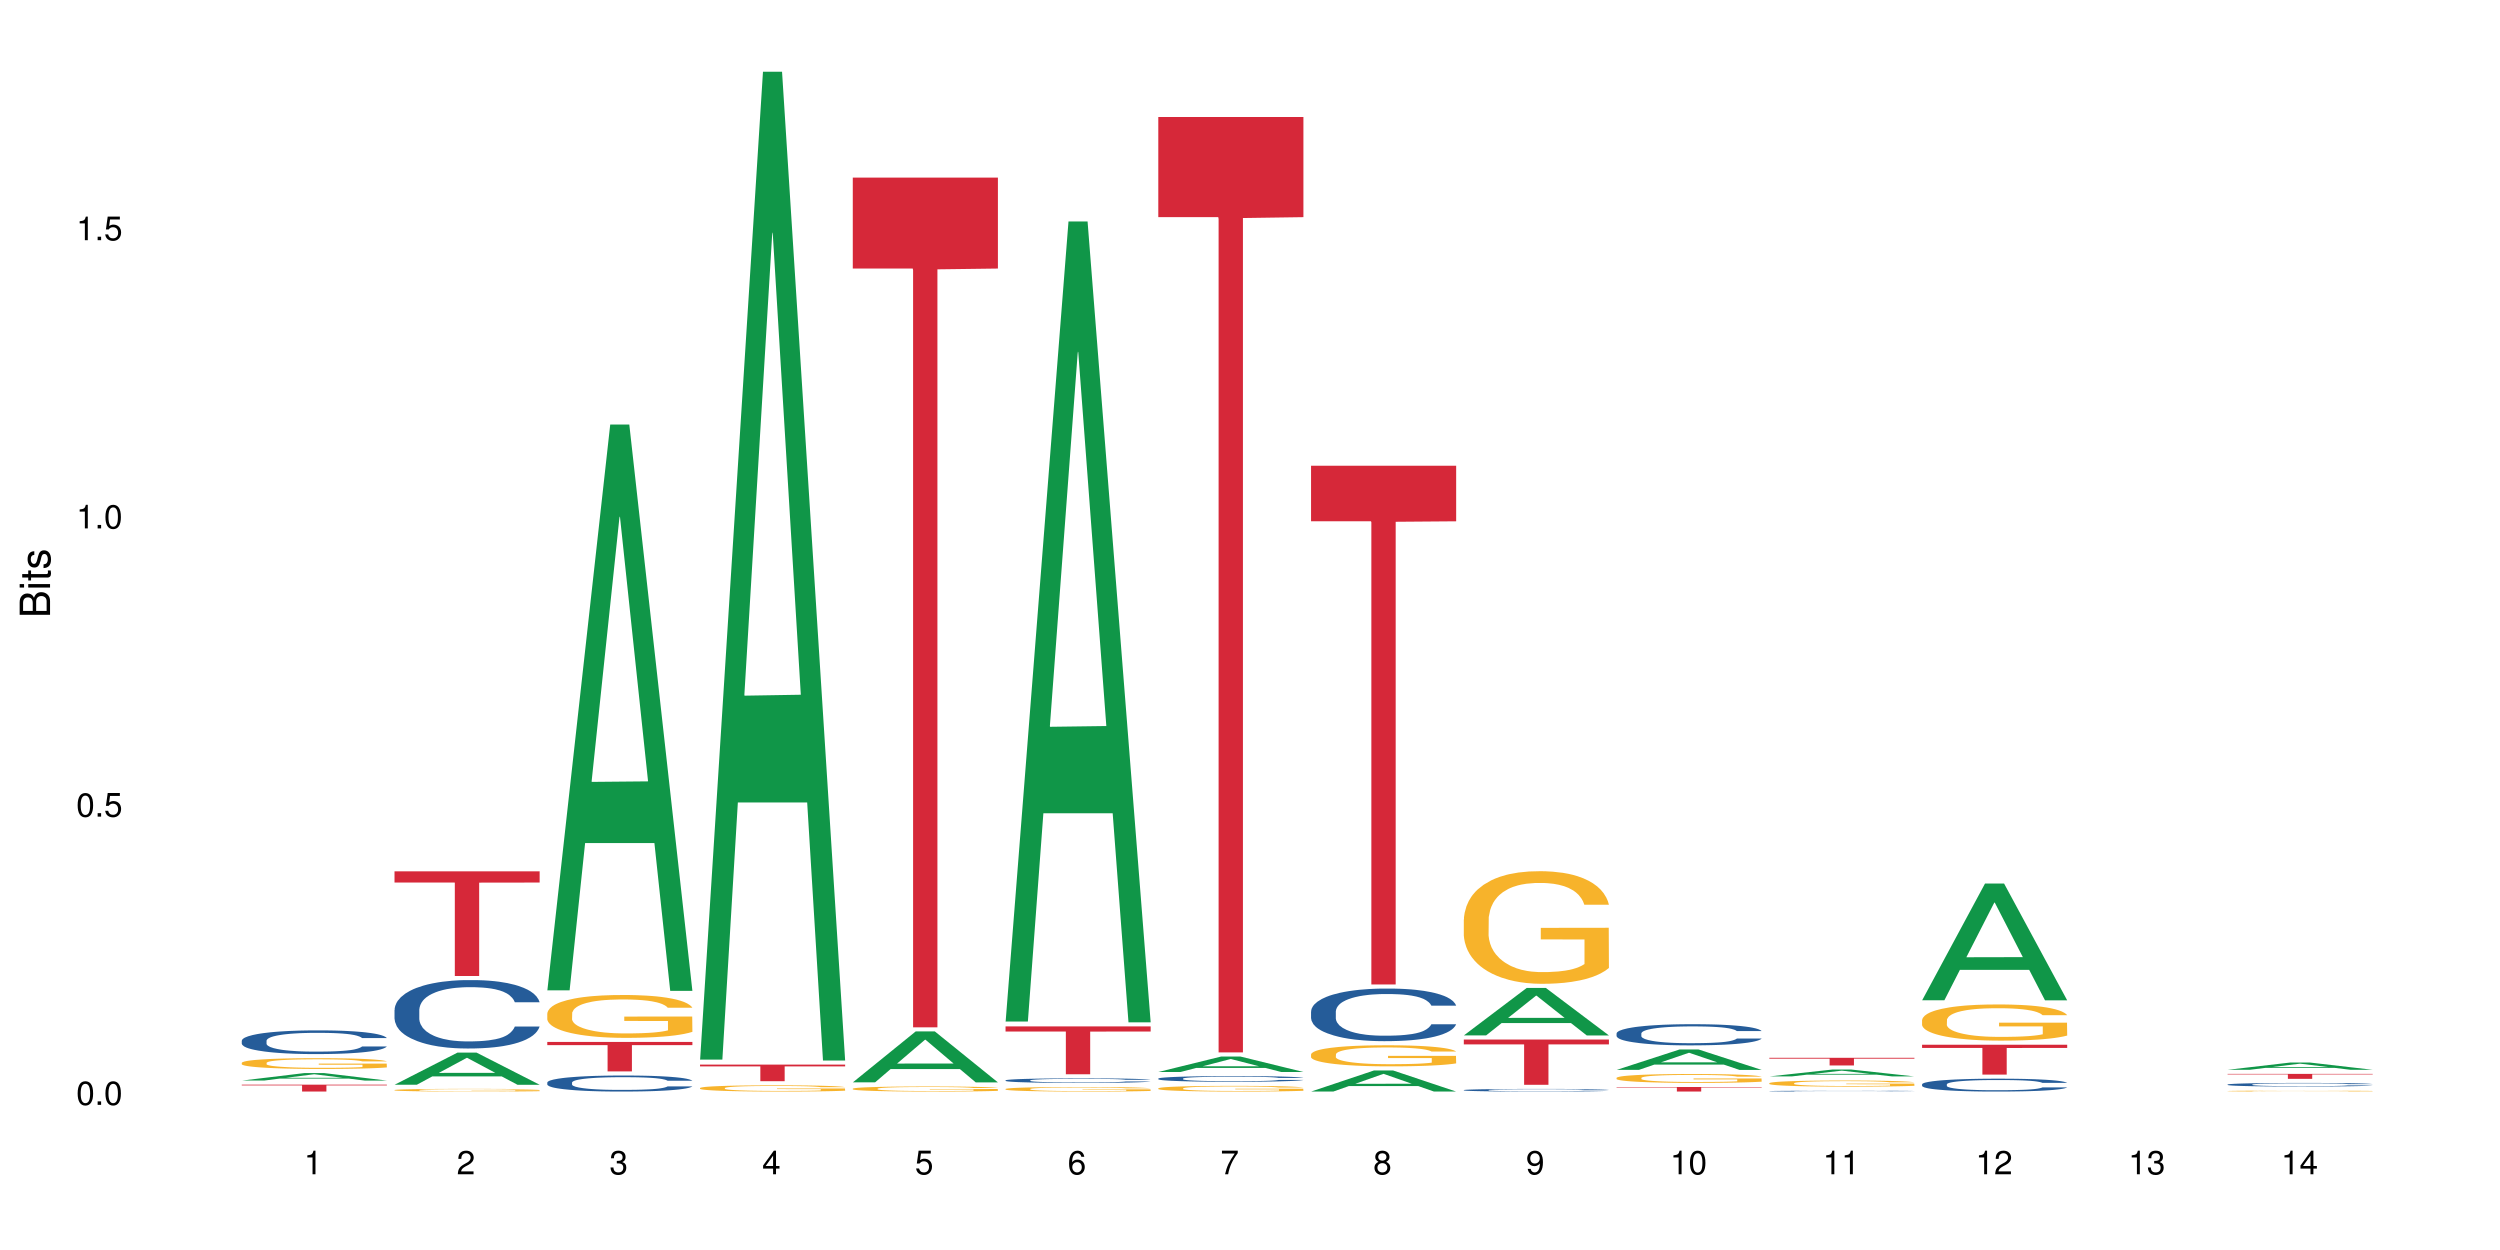 <?xml version="1.0" encoding="UTF-8"?>
<svg xmlns="http://www.w3.org/2000/svg" xmlns:xlink="http://www.w3.org/1999/xlink" width="720pt" height="360pt" viewBox="0 0 720 360" version="1.1">
<defs>
<g>
<symbol overflow="visible" id="glyph0-0">
<path style="stroke:none;" d=""/>
</symbol>
<symbol overflow="visible" id="glyph0-1">
<path style="stroke:none;" d="M 2.641 -6.797 C 2 -6.797 1.422 -6.531 1.078 -6.047 C 0.641 -5.453 0.406 -4.547 0.406 -3.297 C 0.406 -1 1.188 0.219 2.641 0.219 C 4.078 0.219 4.859 -1 4.859 -3.234 C 4.859 -4.562 4.656 -5.438 4.203 -6.047 C 3.844 -6.531 3.281 -6.797 2.641 -6.797 Z M 2.641 -6.047 C 3.547 -6.047 4 -5.125 4 -3.312 C 4 -1.375 3.562 -0.484 2.625 -0.484 C 1.734 -0.484 1.281 -1.422 1.281 -3.281 C 1.281 -5.141 1.734 -6.047 2.641 -6.047 Z M 2.641 -6.047 "/>
</symbol>
<symbol overflow="visible" id="glyph0-2">
<path style="stroke:none;" d="M 1.828 -1 L 0.828 -1 L 0.828 0 L 1.828 0 Z M 1.828 -1 "/>
</symbol>
<symbol overflow="visible" id="glyph0-3">
<path style="stroke:none;" d="M 4.562 -6.797 L 1.062 -6.797 L 0.547 -3.094 L 1.328 -3.094 C 1.719 -3.562 2.047 -3.734 2.578 -3.734 C 3.484 -3.734 4.062 -3.109 4.062 -2.094 C 4.062 -1.125 3.484 -0.531 2.578 -0.531 C 1.828 -0.531 1.375 -0.906 1.188 -1.672 L 0.328 -1.672 C 0.453 -1.109 0.547 -0.844 0.75 -0.594 C 1.125 -0.078 1.828 0.219 2.594 0.219 C 3.969 0.219 4.922 -0.781 4.922 -2.219 C 4.922 -3.562 4.031 -4.484 2.719 -4.484 C 2.25 -4.484 1.859 -4.359 1.469 -4.062 L 1.734 -5.969 L 4.562 -5.969 Z M 4.562 -6.797 "/>
</symbol>
<symbol overflow="visible" id="glyph0-4">
<path style="stroke:none;" d="M 2.484 -4.844 L 2.484 0 L 3.328 0 L 3.328 -6.797 L 2.766 -6.797 C 2.469 -5.75 2.281 -5.609 0.984 -5.453 L 0.984 -4.844 Z M 2.484 -4.844 "/>
</symbol>
<symbol overflow="visible" id="glyph0-5">
<path style="stroke:none;" d="M 4.859 -0.828 L 1.281 -0.828 C 1.359 -1.391 1.672 -1.75 2.5 -2.234 L 3.469 -2.75 C 4.406 -3.266 4.906 -3.969 4.906 -4.812 C 4.906 -5.375 4.672 -5.906 4.266 -6.266 C 3.859 -6.625 3.375 -6.797 2.719 -6.797 C 1.859 -6.797 1.219 -6.5 0.844 -5.922 C 0.609 -5.562 0.5 -5.125 0.484 -4.438 L 1.328 -4.438 C 1.359 -4.906 1.406 -5.188 1.531 -5.406 C 1.75 -5.812 2.188 -6.062 2.703 -6.062 C 3.469 -6.062 4.031 -5.516 4.031 -4.781 C 4.031 -4.25 3.719 -3.797 3.125 -3.438 L 2.234 -2.938 C 0.812 -2.141 0.406 -1.5 0.328 0 L 4.859 0 Z M 4.859 -0.828 "/>
</symbol>
<symbol overflow="visible" id="glyph0-6">
<path style="stroke:none;" d="M 2.125 -3.125 L 2.578 -3.125 C 3.516 -3.125 3.984 -2.703 3.984 -1.891 C 3.984 -1.031 3.469 -0.531 2.578 -0.531 C 1.656 -0.531 1.203 -0.984 1.156 -1.969 L 0.312 -1.969 C 0.344 -1.422 0.438 -1.078 0.609 -0.766 C 0.953 -0.109 1.625 0.219 2.547 0.219 C 3.953 0.219 4.859 -0.609 4.859 -1.906 C 4.859 -2.766 4.516 -3.25 3.703 -3.516 C 4.344 -3.766 4.656 -4.25 4.656 -4.938 C 4.656 -6.109 3.875 -6.797 2.578 -6.797 C 1.203 -6.797 0.484 -6.047 0.453 -4.609 L 1.297 -4.609 C 1.312 -5.016 1.344 -5.25 1.453 -5.453 C 1.641 -5.828 2.062 -6.062 2.594 -6.062 C 3.344 -6.062 3.797 -5.625 3.797 -4.906 C 3.797 -4.422 3.609 -4.141 3.25 -3.984 C 3.016 -3.891 2.719 -3.844 2.125 -3.844 Z M 2.125 -3.125 "/>
</symbol>
<symbol overflow="visible" id="glyph0-7">
<path style="stroke:none;" d="M 3.141 -1.625 L 3.141 0 L 3.984 0 L 3.984 -1.625 L 4.984 -1.625 L 4.984 -2.391 L 3.984 -2.391 L 3.984 -6.797 L 3.359 -6.797 L 0.266 -2.516 L 0.266 -1.625 Z M 3.141 -2.391 L 1 -2.391 L 3.141 -5.359 Z M 3.141 -2.391 "/>
</symbol>
<symbol overflow="visible" id="glyph0-8">
<path style="stroke:none;" d="M 4.781 -5.031 C 4.609 -6.141 3.891 -6.797 2.844 -6.797 C 2.094 -6.797 1.422 -6.438 1.031 -5.828 C 0.609 -5.172 0.406 -4.344 0.406 -3.094 C 0.406 -1.953 0.578 -1.234 0.984 -0.625 C 1.359 -0.078 1.953 0.219 2.703 0.219 C 3.984 0.219 4.922 -0.734 4.922 -2.078 C 4.922 -3.344 4.062 -4.234 2.844 -4.234 C 2.172 -4.234 1.641 -3.969 1.281 -3.469 C 1.281 -5.125 1.828 -6.047 2.797 -6.047 C 3.391 -6.047 3.797 -5.672 3.938 -5.031 Z M 2.734 -3.484 C 3.547 -3.484 4.062 -2.922 4.062 -2 C 4.062 -1.156 3.484 -0.531 2.703 -0.531 C 1.922 -0.531 1.328 -1.188 1.328 -2.047 C 1.328 -2.891 1.906 -3.484 2.734 -3.484 Z M 2.734 -3.484 "/>
</symbol>
<symbol overflow="visible" id="glyph0-9">
<path style="stroke:none;" d="M 4.984 -6.797 L 0.438 -6.797 L 0.438 -5.969 L 4.109 -5.969 C 2.5 -3.656 1.828 -2.234 1.328 0 L 2.219 0 C 2.594 -2.172 3.453 -4.047 4.984 -6.094 Z M 4.984 -6.797 "/>
</symbol>
<symbol overflow="visible" id="glyph0-10">
<path style="stroke:none;" d="M 3.75 -3.578 C 4.453 -4 4.688 -4.344 4.688 -4.984 C 4.688 -6.047 3.844 -6.797 2.641 -6.797 C 1.438 -6.797 0.594 -6.047 0.594 -4.984 C 0.594 -4.359 0.828 -4.016 1.516 -3.578 C 0.734 -3.203 0.359 -2.641 0.359 -1.891 C 0.359 -0.641 1.297 0.219 2.641 0.219 C 3.984 0.219 4.922 -0.641 4.922 -1.875 C 4.922 -2.641 4.531 -3.203 3.75 -3.578 Z M 2.641 -6.047 C 3.359 -6.047 3.812 -5.625 3.812 -4.969 C 3.812 -4.344 3.344 -3.922 2.641 -3.922 C 1.922 -3.922 1.453 -4.344 1.453 -4.984 C 1.453 -5.625 1.922 -6.047 2.641 -6.047 Z M 2.641 -3.203 C 3.484 -3.203 4.062 -2.672 4.062 -1.875 C 4.062 -1.062 3.484 -0.531 2.625 -0.531 C 1.797 -0.531 1.219 -1.078 1.219 -1.875 C 1.219 -2.672 1.797 -3.203 2.641 -3.203 Z M 2.641 -3.203 "/>
</symbol>
<symbol overflow="visible" id="glyph0-11">
<path style="stroke:none;" d="M 0.516 -1.547 C 0.672 -0.438 1.406 0.219 2.438 0.219 C 3.188 0.219 3.859 -0.141 4.266 -0.75 C 4.688 -1.406 4.891 -2.25 4.891 -3.484 C 4.891 -4.625 4.703 -5.359 4.312 -5.953 C 3.938 -6.5 3.344 -6.797 2.594 -6.797 C 1.297 -6.797 0.359 -5.844 0.359 -4.516 C 0.359 -3.25 1.234 -2.344 2.453 -2.344 C 3.094 -2.344 3.562 -2.578 4.016 -3.109 C 4 -1.453 3.469 -0.531 2.5 -0.531 C 1.906 -0.531 1.484 -0.906 1.359 -1.547 Z M 2.578 -6.062 C 3.375 -6.062 3.969 -5.406 3.969 -4.531 C 3.969 -3.688 3.375 -3.094 2.547 -3.094 C 1.734 -3.094 1.234 -3.672 1.234 -4.578 C 1.234 -5.438 1.797 -6.062 2.578 -6.062 Z M 2.578 -6.062 "/>
</symbol>
<symbol overflow="visible" id="glyph1-0">
<path style="stroke:none;" d=""/>
</symbol>
<symbol overflow="visible" id="glyph1-1">
<path style="stroke:none;" d="M 0 -0.953 L 0 -4.891 C 0 -5.719 -0.234 -6.344 -0.734 -6.797 C -1.188 -7.234 -1.812 -7.469 -2.5 -7.469 C -3.547 -7.469 -4.188 -7 -4.625 -5.875 C -4.984 -6.672 -5.641 -7.094 -6.531 -7.094 C -7.156 -7.094 -7.734 -6.859 -8.141 -6.391 C -8.562 -5.938 -8.75 -5.344 -8.75 -4.5 L -8.75 -0.953 Z M -4.984 -2.062 L -7.766 -2.062 L -7.766 -4.219 C -7.766 -4.844 -7.688 -5.203 -7.453 -5.5 C -7.219 -5.812 -6.859 -5.969 -6.375 -5.969 C -5.906 -5.969 -5.531 -5.812 -5.297 -5.5 C -5.062 -5.203 -4.984 -4.844 -4.984 -4.219 Z M -0.984 -2.062 L -4 -2.062 L -4 -4.781 C -4 -5.328 -3.859 -5.688 -3.578 -5.953 C -3.297 -6.219 -2.922 -6.359 -2.484 -6.359 C -2.062 -6.359 -1.688 -6.219 -1.406 -5.953 C -1.109 -5.688 -0.984 -5.328 -0.984 -4.781 Z M -0.984 -2.062 "/>
</symbol>
<symbol overflow="visible" id="glyph1-2">
<path style="stroke:none;" d="M -6.281 -1.797 L -6.281 -0.797 L 0 -0.797 L 0 -1.797 Z M -8.75 -1.797 L -8.75 -0.797 L -7.484 -0.797 L -7.484 -1.797 Z M -8.75 -1.797 "/>
</symbol>
<symbol overflow="visible" id="glyph1-3">
<path style="stroke:none;" d="M -6.281 -3.047 L -6.281 -2.016 L -8.016 -2.016 L -8.016 -1.016 L -6.281 -1.016 L -6.281 -0.172 L -5.469 -0.172 L -5.469 -1.016 L -0.719 -1.016 C -0.078 -1.016 0.281 -1.453 0.281 -2.234 C 0.281 -2.469 0.25 -2.719 0.188 -3.047 L -0.641 -3.047 C -0.609 -2.922 -0.594 -2.766 -0.594 -2.562 C -0.594 -2.141 -0.719 -2.016 -1.156 -2.016 L -5.469 -2.016 L -5.469 -3.047 Z M -6.281 -3.047 "/>
</symbol>
<symbol overflow="visible" id="glyph1-4">
<path style="stroke:none;" d="M -4.531 -5.25 C -5.766 -5.25 -6.469 -4.422 -6.469 -2.969 C -6.469 -1.516 -5.719 -0.562 -4.547 -0.562 C -3.562 -0.562 -3.094 -1.062 -2.734 -2.562 L -2.516 -3.484 C -2.344 -4.188 -2.094 -4.469 -1.625 -4.469 C -1.047 -4.469 -0.641 -3.875 -0.641 -3 C -0.641 -2.453 -0.797 -2 -1.062 -1.75 C -1.25 -1.594 -1.422 -1.531 -1.875 -1.469 L -1.875 -0.406 C -0.422 -0.453 0.281 -1.266 0.281 -2.922 C 0.281 -4.5 -0.5 -5.516 -1.719 -5.516 C -2.656 -5.516 -3.172 -4.984 -3.469 -3.734 L -3.703 -2.766 C -3.891 -1.953 -4.156 -1.609 -4.594 -1.609 C -5.172 -1.609 -5.547 -2.125 -5.547 -2.938 C -5.547 -3.75 -5.203 -4.172 -4.531 -4.203 Z M -4.531 -5.25 "/>
</symbol>
</g>
</defs>
<g id="surface81981">
<rect x="0" y="0" width="720" height="360" style="fill:rgb(100%,100%,100%);fill-opacity:1;stroke:none;"/>
<path style=" stroke:none;fill-rule:nonzero;fill:rgb(6.275%,58.824%,28.235%);fill-opacity:1;" d="M 69.629 311.203 L 69.676 311.203 L 87.758 309.035 L 93.25 309.035 L 111.422 311.207 L 105.039 311.207 L 100.484 310.641 L 80.523 310.641 L 76.059 311.203 L 69.629 311.203 L 82.445 310.406 L 98.652 310.402 L 90.57 309.391 L 90.48 309.387 L 90.391 309.395 L 82.398 310.402 L 82.445 310.406 Z M 69.629 311.203 "/>
<path style=" stroke:none;fill-rule:nonzero;fill:rgb(14.51%,36.078%,60%);fill-opacity:1;" d="M 69.629 299.719 L 69.68 299.715 L 69.68 299.562 L 69.832 299.328 L 70.191 299.027 L 70.547 298.82 L 71.465 298.453 L 72.738 298.098 L 74.062 297.824 L 75.031 297.66 L 75.898 297.535 L 77.887 297.305 L 79.16 297.188 L 80.535 297.082 L 82.219 296.977 L 83.441 296.914 L 86.195 296.812 L 88.234 296.77 L 89.812 296.75 L 93.227 296.75 L 95.266 296.773 L 96.746 296.805 L 98.375 296.855 L 99.75 296.914 L 102.148 297.051 L 104.289 297.223 L 105.258 297.324 L 106.785 297.516 L 107.957 297.703 L 108.773 297.867 L 109.691 298.098 L 110.504 298.379 L 111.117 298.695 L 111.422 298.965 L 104.289 298.965 L 103.93 298.715 L 103.523 298.523 L 102.758 298.266 L 101.992 298.086 L 100.922 297.902 L 99.957 297.785 L 98.629 297.668 L 97.457 297.594 L 96.234 297.535 L 95.062 297.5 L 92.82 297.461 L 90.219 297.461 L 89.254 297.473 L 87.266 297.523 L 86.195 297.566 L 84.664 297.656 L 83.594 297.734 L 82.32 297.859 L 81.453 297.965 L 80.383 298.129 L 79.617 298.273 L 78.754 298.477 L 78.242 298.633 L 77.785 298.809 L 77.375 299.016 L 77.07 299.234 L 76.867 299.465 L 76.766 299.688 L 76.766 300.656 L 76.867 300.879 L 77.121 301.141 L 77.785 301.523 L 78.754 301.852 L 79.875 302.113 L 80.945 302.301 L 81.555 302.391 L 82.371 302.488 L 83.645 302.613 L 85.48 302.738 L 86.551 302.789 L 88.184 302.84 L 89.863 302.863 L 92.105 302.863 L 94.094 302.84 L 95.418 302.809 L 96.797 302.758 L 98.68 302.652 L 99.852 302.551 L 100.871 302.434 L 101.637 302.316 L 102.148 302.215 L 102.91 302.02 L 103.523 301.809 L 103.98 301.59 L 104.289 301.379 L 111.422 301.379 L 111.117 301.629 L 110.66 301.871 L 110.199 302.051 L 109.484 302.27 L 108.672 302.465 L 107.5 302.684 L 106.531 302.824 L 105.258 302.98 L 104.082 303.102 L 102.809 303.207 L 100.922 303.332 L 99.699 303.395 L 98.375 303.449 L 96.797 303.5 L 94.809 303.543 L 92.668 303.57 L 90.68 303.574 L 88.539 303.562 L 86.957 303.539 L 84.867 303.48 L 82.27 303.367 L 80.383 303.25 L 78.906 303.133 L 77.633 303.008 L 76.203 302.84 L 74.371 302.562 L 73.25 302.352 L 72.484 302.176 L 71.617 301.934 L 71.004 301.715 L 70.293 301.367 L 69.781 300.922 L 69.629 300.582 Z M 69.629 299.719 "/>
<path style=" stroke:none;fill-rule:nonzero;fill:rgb(96.863%,70.196%,16.863%);fill-opacity:1;" d="M 69.629 306.082 L 69.68 306.078 L 69.68 306.023 L 69.883 305.895 L 70.395 305.719 L 71.055 305.574 L 71.77 305.461 L 72.23 305.402 L 72.992 305.316 L 73.656 305.254 L 75.336 305.129 L 77.477 305.008 L 78.652 304.957 L 79.977 304.91 L 81.863 304.855 L 82.727 304.836 L 85.379 304.789 L 88.387 304.762 L 91.699 304.754 L 93.227 304.758 L 95.316 304.77 L 98.172 304.801 L 99.801 304.828 L 101.078 304.855 L 102.402 304.895 L 104.031 304.949 L 105.562 305.02 L 106.785 305.086 L 108.008 305.172 L 109.027 305.262 L 109.895 305.359 L 110.66 305.48 L 111.117 305.578 L 111.422 305.676 L 104.34 305.676 L 103.93 305.578 L 103.473 305.504 L 102.707 305.41 L 101.941 305.34 L 101.18 305.285 L 99.75 305.215 L 98.527 305.168 L 97 305.129 L 95.52 305.102 L 93.84 305.086 L 92.82 305.078 L 90.117 305.078 L 87.672 305.102 L 86.246 305.121 L 85.227 305.145 L 83.797 305.188 L 82.934 305.223 L 82.422 305.246 L 80.895 305.332 L 79.875 305.41 L 79.312 305.465 L 78.602 305.551 L 78.09 305.625 L 77.531 305.738 L 77.223 305.824 L 76.816 306.016 L 76.766 306.527 L 76.918 306.637 L 77.223 306.75 L 77.633 306.852 L 78.242 306.961 L 78.855 307.043 L 79.926 307.152 L 80.844 307.227 L 81.555 307.273 L 82.934 307.352 L 83.492 307.379 L 84.816 307.43 L 86.195 307.469 L 87.875 307.5 L 89.148 307.52 L 91.188 307.531 L 93.789 307.531 L 96.848 307.516 L 98.781 307.492 L 100.109 307.469 L 100.977 307.449 L 102.047 307.418 L 102.809 307.391 L 103.523 307.359 L 104.391 307.312 L 104.391 306.637 L 91.801 306.633 L 91.801 306.316 L 111.371 306.312 L 111.422 307.418 L 110.352 307.496 L 109.027 307.57 L 107.754 307.625 L 106.43 307.676 L 104.543 307.727 L 103.012 307.762 L 100.668 307.801 L 98.527 307.828 L 96.285 307.844 L 94.297 307.852 L 91.953 307.855 L 89.863 307.852 L 87.621 307.832 L 85.836 307.809 L 84.207 307.781 L 82.574 307.746 L 80.535 307.688 L 79.211 307.637 L 77.836 307.578 L 76.461 307.508 L 75.234 307.43 L 74.422 307.371 L 73.605 307.305 L 72.738 307.219 L 71.922 307.121 L 71.312 307.035 L 70.75 306.934 L 70.344 306.84 L 69.934 306.715 L 69.73 306.613 L 69.629 306.523 Z M 69.629 306.082 "/>
<path style=" stroke:none;fill-rule:nonzero;fill:rgb(83.922%,15.686%,22.353%);fill-opacity:1;" d="M 69.629 312.387 L 111.422 312.387 L 111.422 312.598 L 94.004 312.602 L 94.004 314.371 L 86.996 314.371 L 86.996 312.602 L 86.895 312.598 L 69.629 312.598 Z M 69.629 312.387 "/>
<path style=" stroke:none;fill-rule:nonzero;fill:rgb(6.275%,58.824%,28.235%);fill-opacity:1;" d="M 113.621 312.402 L 113.668 312.395 L 131.75 303.152 L 137.242 303.152 L 155.418 312.414 L 149.031 312.414 L 144.477 309.996 L 124.52 309.996 L 120.051 312.402 L 113.621 312.402 L 126.438 308.996 L 142.645 308.988 L 134.562 304.664 L 134.477 304.656 L 134.387 304.68 L 126.395 308.988 L 126.438 308.996 Z M 113.621 312.402 "/>
<path style=" stroke:none;fill-rule:nonzero;fill:rgb(14.51%,36.078%,60%);fill-opacity:1;" d="M 113.621 290.84 L 113.672 290.824 L 113.672 290.391 L 113.828 289.707 L 114.184 288.844 L 114.539 288.246 L 115.457 287.184 L 116.73 286.16 L 118.059 285.367 L 119.023 284.898 L 119.891 284.539 L 121.879 283.871 L 123.152 283.527 L 124.531 283.223 L 126.211 282.918 L 127.434 282.738 L 130.188 282.449 L 132.227 282.32 L 133.805 282.27 L 137.223 282.27 L 139.258 282.34 L 140.738 282.43 L 142.367 282.574 L 143.746 282.738 L 146.141 283.133 L 148.281 283.637 L 149.25 283.926 L 150.777 284.484 L 151.949 285.023 L 152.766 285.492 L 153.684 286.16 L 154.5 286.969 L 155.109 287.887 L 155.418 288.66 L 148.281 288.66 L 147.926 287.941 L 147.516 287.383 L 146.75 286.645 L 145.988 286.121 L 144.918 285.602 L 143.949 285.258 L 142.625 284.914 L 141.453 284.699 L 140.227 284.539 L 139.055 284.43 L 136.812 284.32 L 134.215 284.32 L 133.246 284.355 L 131.258 284.5 L 130.188 284.629 L 128.66 284.879 L 127.59 285.113 L 126.312 285.473 L 125.449 285.781 L 124.379 286.25 L 123.613 286.664 L 122.746 287.258 L 122.234 287.707 L 121.777 288.211 L 121.371 288.805 L 121.062 289.438 L 120.859 290.102 L 120.758 290.75 L 120.758 293.543 L 120.859 294.191 L 121.113 294.949 L 121.777 296.047 L 122.746 297 L 123.867 297.758 L 124.938 298.297 L 125.551 298.551 L 126.363 298.836 L 127.641 299.199 L 129.473 299.559 L 130.543 299.703 L 132.176 299.848 L 133.855 299.918 L 136.098 299.918 L 138.086 299.848 L 139.414 299.758 L 140.789 299.613 L 142.676 299.305 L 143.848 299.02 L 144.867 298.676 L 145.629 298.332 L 146.141 298.047 L 146.906 297.488 L 147.516 296.875 L 147.977 296.242 L 148.281 295.633 L 155.418 295.633 L 155.109 296.352 L 154.652 297.055 L 154.191 297.578 L 153.48 298.207 L 152.664 298.766 L 151.492 299.395 L 150.523 299.809 L 149.25 300.262 L 148.078 300.602 L 146.805 300.91 L 144.918 301.27 L 143.695 301.449 L 142.367 301.609 L 140.789 301.754 L 138.801 301.883 L 136.66 301.953 L 134.672 301.973 L 132.531 301.934 L 130.953 301.863 L 128.863 301.703 L 126.262 301.379 L 124.379 301.035 L 122.898 300.691 L 121.625 300.332 L 120.199 299.848 L 118.363 299.055 L 117.242 298.441 L 116.477 297.938 L 115.609 297.234 L 115 296.605 L 114.285 295.598 L 113.777 294.316 L 113.621 293.328 Z M 113.621 290.84 "/>
<path style=" stroke:none;fill-rule:nonzero;fill:rgb(96.863%,70.196%,16.863%);fill-opacity:1;" d="M 113.621 313.926 L 113.672 313.926 L 113.672 313.91 L 113.879 313.879 L 114.387 313.836 L 115.051 313.797 L 115.762 313.77 L 116.223 313.754 L 116.988 313.734 L 117.648 313.719 L 119.332 313.688 L 121.473 313.656 L 122.645 313.645 L 123.969 313.633 L 125.855 313.617 L 126.723 313.613 L 129.371 313.602 L 132.379 313.594 L 137.223 313.594 L 139.312 313.598 L 142.164 313.605 L 143.797 313.609 L 145.07 313.617 L 146.395 313.629 L 148.027 313.641 L 149.555 313.66 L 150.777 313.676 L 152 313.695 L 153.02 313.719 L 153.887 313.746 L 154.652 313.773 L 155.109 313.801 L 155.418 313.824 L 148.332 313.824 L 147.926 313.801 L 147.465 313.781 L 146.699 313.758 L 145.938 313.738 L 145.172 313.727 L 143.746 313.707 L 142.523 313.695 L 140.992 313.688 L 139.516 313.68 L 137.832 313.676 L 134.113 313.676 L 131.664 313.68 L 130.238 313.684 L 129.219 313.691 L 127.793 313.699 L 126.926 313.711 L 126.414 313.715 L 124.887 313.738 L 123.867 313.758 L 123.305 313.77 L 122.594 313.793 L 122.082 313.812 L 121.523 313.84 L 121.219 313.859 L 120.809 313.91 L 120.758 314.039 L 120.91 314.062 L 121.219 314.094 L 121.625 314.117 L 122.234 314.145 L 122.848 314.168 L 123.918 314.195 L 124.836 314.211 L 125.551 314.227 L 126.926 314.246 L 127.484 314.25 L 128.812 314.262 L 130.188 314.273 L 131.871 314.281 L 133.145 314.285 L 135.184 314.289 L 137.781 314.289 L 140.84 314.285 L 142.777 314.281 L 144.102 314.273 L 144.969 314.27 L 146.039 314.262 L 146.805 314.254 L 147.516 314.246 L 148.383 314.234 L 148.383 314.062 L 135.793 314.062 L 135.793 313.984 L 155.367 313.984 L 155.418 314.262 L 154.348 314.281 L 153.02 314.301 L 151.746 314.312 L 150.422 314.324 L 148.535 314.34 L 147.008 314.348 L 144.664 314.355 L 142.523 314.363 L 140.277 314.367 L 138.293 314.371 L 133.855 314.371 L 131.613 314.363 L 129.832 314.359 L 128.199 314.352 L 126.57 314.344 L 124.531 314.328 L 123.203 314.316 L 120.453 314.285 L 119.23 314.266 L 118.414 314.25 L 117.598 314.23 L 116.73 314.211 L 115.918 314.188 L 115.305 314.164 L 114.742 314.141 L 114.336 314.117 L 113.93 314.086 L 113.727 314.059 L 113.621 314.035 Z M 113.621 313.926 "/>
<path style=" stroke:none;fill-rule:nonzero;fill:rgb(83.922%,15.686%,22.353%);fill-opacity:1;" d="M 113.621 250.945 L 155.418 250.945 L 155.418 254.172 L 138 254.199 L 138 281.09 L 130.988 281.09 L 130.988 254.227 L 130.887 254.172 L 113.621 254.172 Z M 113.621 250.945 "/>
<path style=" stroke:none;fill-rule:nonzero;fill:rgb(6.275%,58.824%,28.235%);fill-opacity:1;" d="M 157.617 285.223 L 157.66 285.07 L 175.746 122.262 L 181.238 122.262 L 199.41 285.379 L 193.023 285.379 L 188.469 242.797 L 168.512 242.797 L 164.047 285.223 L 157.617 285.223 L 170.43 225.184 L 186.641 225.031 L 178.559 148.91 L 178.469 148.758 L 178.379 149.219 L 170.387 225.031 L 170.43 225.184 Z M 157.617 285.223 "/>
<path style=" stroke:none;fill-rule:nonzero;fill:rgb(14.51%,36.078%,60%);fill-opacity:1;" d="M 157.617 311.762 L 157.668 311.758 L 157.668 311.656 L 157.82 311.496 L 158.176 311.293 L 158.535 311.152 L 159.449 310.902 L 160.727 310.664 L 162.051 310.477 L 163.02 310.367 L 163.887 310.285 L 165.871 310.129 L 167.148 310.047 L 168.523 309.977 L 170.207 309.902 L 171.43 309.859 L 174.18 309.793 L 176.219 309.766 L 177.801 309.75 L 181.215 309.75 L 183.254 309.77 L 184.73 309.789 L 186.363 309.824 L 187.738 309.859 L 190.133 309.953 L 192.273 310.074 L 193.242 310.141 L 194.773 310.27 L 195.945 310.398 L 196.758 310.508 L 197.676 310.664 L 198.492 310.855 L 199.105 311.07 L 199.41 311.25 L 192.273 311.25 L 191.918 311.082 L 191.512 310.949 L 190.746 310.777 L 189.98 310.656 L 188.91 310.531 L 187.941 310.453 L 186.617 310.371 L 185.445 310.32 L 184.223 310.285 L 183.051 310.258 L 180.805 310.234 L 178.207 310.234 L 177.238 310.242 L 175.25 310.273 L 174.18 310.305 L 172.652 310.363 L 171.582 310.418 L 170.309 310.504 L 169.441 310.574 L 168.371 310.684 L 167.605 310.781 L 166.738 310.922 L 166.23 311.027 L 165.77 311.145 L 165.363 311.285 L 165.059 311.434 L 164.855 311.59 L 164.75 311.738 L 164.75 312.395 L 164.855 312.547 L 165.109 312.723 L 165.77 312.98 L 166.738 313.207 L 167.859 313.383 L 168.93 313.508 L 169.543 313.57 L 170.359 313.637 L 171.633 313.719 L 173.469 313.805 L 174.539 313.84 L 176.168 313.871 L 177.852 313.891 L 180.094 313.891 L 182.082 313.871 L 183.406 313.852 L 184.781 313.816 L 186.668 313.746 L 187.84 313.68 L 188.859 313.598 L 189.625 313.52 L 190.133 313.449 L 190.898 313.32 L 191.512 313.176 L 191.969 313.027 L 192.273 312.883 L 199.41 312.883 L 199.105 313.055 L 198.645 313.219 L 198.188 313.34 L 197.473 313.488 L 196.656 313.617 L 195.484 313.766 L 194.516 313.863 L 193.242 313.969 L 192.07 314.051 L 190.797 314.121 L 188.91 314.207 L 187.688 314.25 L 186.363 314.285 L 184.781 314.32 L 182.793 314.348 L 180.652 314.367 L 178.664 314.371 L 176.523 314.363 L 174.945 314.344 L 172.855 314.309 L 170.258 314.23 L 168.371 314.152 L 166.891 314.07 L 165.617 313.988 L 164.191 313.871 L 162.355 313.688 L 161.234 313.543 L 160.469 313.426 L 159.605 313.262 L 158.992 313.113 L 158.277 312.875 L 157.77 312.578 L 157.617 312.344 Z M 157.617 311.762 "/>
<path style=" stroke:none;fill-rule:nonzero;fill:rgb(96.863%,70.196%,16.863%);fill-opacity:1;" d="M 157.617 291.848 L 157.668 291.836 L 157.668 291.609 L 157.871 291.102 L 158.379 290.402 L 159.043 289.828 L 159.758 289.375 L 160.215 289.141 L 160.98 288.801 L 161.641 288.555 L 163.324 288.047 L 165.465 287.57 L 166.637 287.367 L 167.961 287.176 L 169.848 286.961 L 170.715 286.883 L 173.363 286.703 L 176.371 286.59 L 179.684 286.559 L 181.215 286.566 L 183.305 286.613 L 186.156 286.738 L 187.789 286.852 L 189.062 286.961 L 190.387 287.109 L 192.02 287.336 L 193.547 287.605 L 194.773 287.875 L 195.996 288.215 L 197.016 288.574 L 197.879 288.969 L 198.645 289.445 L 199.105 289.84 L 199.41 290.234 L 192.324 290.234 L 191.918 289.84 L 191.457 289.535 L 190.695 289.164 L 189.93 288.891 L 189.164 288.676 L 187.738 288.383 L 186.516 288.203 L 184.984 288.047 L 183.508 287.945 L 181.824 287.875 L 180.805 287.855 L 178.105 287.855 L 175.66 287.934 L 174.23 288.023 L 173.211 288.113 L 171.785 288.281 L 170.918 288.418 L 170.41 288.508 L 168.879 288.859 L 167.859 289.172 L 167.301 289.387 L 166.586 289.727 L 166.078 290.031 L 165.516 290.48 L 165.211 290.82 L 164.801 291.586 L 164.75 293.617 L 164.906 294.047 L 165.211 294.508 L 165.617 294.914 L 166.23 295.344 L 166.84 295.672 L 167.91 296.109 L 168.828 296.402 L 169.543 296.594 L 170.918 296.898 L 171.48 297 L 172.805 297.203 L 174.18 297.363 L 175.863 297.496 L 177.137 297.566 L 179.176 297.621 L 181.773 297.621 L 184.832 297.555 L 186.77 297.465 L 188.094 297.375 L 188.961 297.293 L 190.031 297.172 L 190.797 297.059 L 191.512 296.934 L 192.375 296.742 L 192.375 294.047 L 179.789 294.035 L 179.789 292.773 L 199.359 292.762 L 199.41 297.172 L 198.34 297.477 L 197.016 297.77 L 195.738 297.992 L 194.414 298.188 L 192.527 298.398 L 191 298.535 L 188.656 298.691 L 186.516 298.793 L 184.273 298.863 L 182.285 298.895 L 179.941 298.906 L 177.852 298.887 L 175.609 298.816 L 173.824 298.727 L 172.191 298.613 L 170.562 298.469 L 168.523 298.23 L 167.199 298.039 L 165.82 297.801 L 164.445 297.52 L 163.223 297.215 L 162.406 296.98 L 161.59 296.707 L 160.727 296.371 L 159.91 295.984 L 159.297 295.637 L 158.738 295.242 L 158.328 294.871 L 157.922 294.363 L 157.719 293.957 L 157.617 293.605 Z M 157.617 291.848 "/>
<path style=" stroke:none;fill-rule:nonzero;fill:rgb(83.922%,15.686%,22.353%);fill-opacity:1;" d="M 157.617 300.086 L 199.41 300.086 L 199.41 300.996 L 181.992 301.004 L 181.992 308.57 L 174.984 308.57 L 174.984 301.012 L 174.883 300.996 L 157.617 300.996 Z M 157.617 300.086 "/>
<path style=" stroke:none;fill-rule:nonzero;fill:rgb(6.275%,58.824%,28.235%);fill-opacity:1;" d="M 201.609 305.168 L 201.652 304.898 L 219.738 20.664 L 225.23 20.664 L 243.402 305.434 L 237.02 305.434 L 232.465 231.102 L 212.504 231.102 L 208.039 305.168 L 201.609 305.168 L 214.426 200.352 L 230.633 200.082 L 222.551 67.188 L 222.461 66.922 L 222.371 67.723 L 214.379 200.082 L 214.426 200.352 Z M 201.609 305.168 "/>
<path style=" stroke:none;fill-rule:nonzero;fill:rgb(96.863%,70.196%,16.863%);fill-opacity:1;" d="M 201.609 313.344 L 201.66 313.34 L 201.66 313.309 L 201.863 313.234 L 202.375 313.133 L 203.035 313.047 L 203.75 312.98 L 204.207 312.949 L 204.973 312.898 L 205.637 312.863 L 207.316 312.789 L 209.457 312.719 L 210.629 312.691 L 211.957 312.66 L 213.844 312.629 L 214.707 312.621 L 217.359 312.594 L 220.367 312.578 L 223.68 312.57 L 225.207 312.574 L 227.297 312.578 L 230.152 312.598 L 231.781 312.613 L 233.059 312.629 L 234.383 312.652 L 236.012 312.684 L 237.543 312.723 L 238.766 312.766 L 239.988 312.812 L 241.008 312.867 L 241.875 312.922 L 242.641 312.992 L 243.098 313.051 L 243.402 313.105 L 236.32 313.105 L 235.91 313.051 L 235.453 313.004 L 234.688 312.949 L 233.922 312.91 L 233.16 312.879 L 231.73 312.836 L 230.508 312.812 L 228.98 312.789 L 227.5 312.773 L 225.82 312.766 L 224.801 312.762 L 222.098 312.762 L 219.652 312.773 L 218.227 312.785 L 217.207 312.797 L 215.777 312.824 L 214.914 312.844 L 214.402 312.855 L 212.875 312.906 L 211.855 312.953 L 211.293 312.984 L 210.578 313.035 L 210.07 313.078 L 209.508 313.145 L 209.203 313.191 L 208.797 313.305 L 208.746 313.602 L 208.898 313.664 L 209.203 313.73 L 209.613 313.789 L 210.223 313.852 L 210.836 313.898 L 211.906 313.965 L 212.824 314.008 L 213.535 314.035 L 214.914 314.078 L 215.473 314.094 L 216.797 314.121 L 218.176 314.145 L 219.855 314.164 L 221.129 314.176 L 223.168 314.184 L 225.77 314.184 L 228.828 314.172 L 230.762 314.16 L 232.09 314.148 L 232.953 314.137 L 234.023 314.117 L 234.789 314.102 L 235.504 314.082 L 236.371 314.055 L 236.371 313.664 L 223.781 313.66 L 223.781 313.477 L 243.352 313.477 L 243.402 314.117 L 242.332 314.16 L 241.008 314.203 L 239.734 314.238 L 238.41 314.266 L 236.523 314.297 L 234.992 314.316 L 232.648 314.34 L 230.508 314.355 L 228.266 314.363 L 226.277 314.367 L 223.934 314.371 L 221.844 314.367 L 219.602 314.359 L 217.816 314.344 L 216.188 314.328 L 214.555 314.305 L 212.516 314.273 L 211.191 314.246 L 209.816 314.211 L 208.438 314.168 L 207.215 314.125 L 206.402 314.09 L 205.586 314.051 L 204.719 314 L 203.902 313.945 L 203.293 313.895 L 202.73 313.836 L 202.324 313.781 L 201.914 313.707 L 201.711 313.648 L 201.609 313.598 Z M 201.609 313.344 "/>
<path style=" stroke:none;fill-rule:nonzero;fill:rgb(83.922%,15.686%,22.353%);fill-opacity:1;" d="M 201.609 306.613 L 243.402 306.613 L 243.402 307.125 L 225.984 307.129 L 225.984 311.391 L 218.977 311.391 L 218.977 307.133 L 218.875 307.125 L 201.609 307.125 Z M 201.609 306.613 "/>
<path style=" stroke:none;fill-rule:nonzero;fill:rgb(6.275%,58.824%,28.235%);fill-opacity:1;" d="M 245.602 311.711 L 245.648 311.699 L 263.73 297.043 L 269.223 297.043 L 287.398 311.727 L 281.012 311.727 L 276.457 307.895 L 256.496 307.895 L 252.031 311.711 L 245.602 311.711 L 258.418 306.309 L 274.625 306.293 L 266.543 299.441 L 266.457 299.426 L 266.367 299.469 L 258.375 306.293 L 258.418 306.309 Z M 245.602 311.711 "/>
<path style=" stroke:none;fill-rule:nonzero;fill:rgb(96.863%,70.196%,16.863%);fill-opacity:1;" d="M 245.602 313.535 L 245.652 313.531 L 245.652 313.504 L 245.859 313.445 L 246.367 313.363 L 247.031 313.293 L 247.742 313.242 L 248.203 313.211 L 248.965 313.172 L 249.629 313.145 L 251.312 313.082 L 253.453 313.027 L 254.625 313.004 L 255.949 312.98 L 257.836 312.953 L 258.703 312.945 L 261.352 312.922 L 264.359 312.91 L 267.672 312.906 L 269.199 312.906 L 271.289 312.914 L 274.145 312.926 L 275.777 312.941 L 277.051 312.953 L 278.375 312.973 L 280.008 313 L 281.535 313.031 L 282.758 313.062 L 283.98 313.102 L 285 313.145 L 285.867 313.191 L 286.633 313.25 L 287.09 313.297 L 287.398 313.344 L 280.312 313.344 L 279.906 313.297 L 279.445 313.258 L 278.68 313.215 L 277.918 313.184 L 277.152 313.156 L 275.727 313.121 L 274.5 313.102 L 272.973 313.082 L 271.496 313.07 L 269.812 313.062 L 268.793 313.059 L 266.094 313.059 L 263.645 313.07 L 262.219 313.078 L 261.199 313.09 L 259.773 313.109 L 258.906 313.125 L 258.395 313.137 L 256.867 313.18 L 255.848 313.215 L 255.285 313.242 L 254.574 313.281 L 254.062 313.316 L 253.504 313.371 L 253.195 313.41 L 252.789 313.504 L 252.738 313.742 L 252.891 313.793 L 253.195 313.848 L 253.605 313.898 L 254.215 313.949 L 254.828 313.988 L 255.898 314.039 L 256.816 314.074 L 257.531 314.098 L 258.906 314.133 L 259.465 314.145 L 260.793 314.168 L 262.168 314.188 L 263.848 314.203 L 265.125 314.211 L 267.164 314.219 L 269.762 314.219 L 272.82 314.211 L 274.758 314.199 L 276.082 314.188 L 276.949 314.18 L 278.02 314.164 L 278.781 314.152 L 279.496 314.137 L 280.363 314.113 L 280.363 313.793 L 267.773 313.793 L 267.773 313.645 L 287.344 313.641 L 287.398 314.164 L 286.328 314.199 L 285 314.234 L 283.727 314.262 L 282.402 314.285 L 280.516 314.309 L 278.988 314.328 L 276.641 314.344 L 274.5 314.355 L 272.258 314.367 L 270.27 314.371 L 267.926 314.371 L 265.836 314.367 L 263.594 314.359 L 261.812 314.348 L 260.18 314.336 L 258.547 314.32 L 256.512 314.289 L 255.184 314.27 L 252.434 314.207 L 251.211 314.172 L 249.578 314.109 L 248.711 314.07 L 247.895 314.023 L 247.285 313.984 L 246.723 313.938 L 246.316 313.891 L 245.91 313.832 L 245.703 313.785 L 245.602 313.742 Z M 245.602 313.535 "/>
<path style=" stroke:none;fill-rule:nonzero;fill:rgb(83.922%,15.686%,22.353%);fill-opacity:1;" d="M 245.602 51.145 L 287.398 51.145 L 287.398 77.34 L 269.977 77.57 L 269.977 295.863 L 262.969 295.863 L 262.969 77.801 L 262.867 77.34 L 245.602 77.34 Z M 245.602 51.145 "/>
<path style=" stroke:none;fill-rule:nonzero;fill:rgb(6.275%,58.824%,28.235%);fill-opacity:1;" d="M 289.598 294.211 L 289.641 293.996 L 307.727 63.777 L 313.219 63.777 L 331.391 294.43 L 325.004 294.43 L 320.449 234.223 L 300.492 234.223 L 296.027 294.211 L 289.598 294.211 L 302.41 209.316 L 318.621 209.098 L 310.539 101.461 L 310.449 101.246 L 310.359 101.895 L 302.367 209.098 L 302.41 209.316 Z M 289.598 294.211 "/>
<path style=" stroke:none;fill-rule:nonzero;fill:rgb(14.51%,36.078%,60%);fill-opacity:1;" d="M 289.598 311.137 L 289.648 311.137 L 289.648 311.105 L 289.801 311.059 L 290.156 311.004 L 290.516 310.965 L 291.43 310.891 L 292.707 310.824 L 294.031 310.77 L 295 310.738 L 295.867 310.715 L 297.852 310.672 L 299.129 310.648 L 300.504 310.629 L 302.184 310.609 L 303.41 310.598 L 306.16 310.578 L 308.199 310.566 L 313.195 310.566 L 315.234 310.57 L 316.711 310.574 L 318.344 310.586 L 319.719 310.598 L 322.113 310.621 L 324.254 310.656 L 325.223 310.676 L 326.75 310.711 L 327.926 310.75 L 328.738 310.781 L 329.656 310.824 L 330.473 310.879 L 331.086 310.938 L 331.391 310.992 L 324.254 310.992 L 323.898 310.941 L 323.488 310.906 L 322.727 310.855 L 321.961 310.82 L 320.891 310.785 L 319.922 310.766 L 318.598 310.742 L 317.426 310.727 L 316.203 310.715 L 315.027 310.707 L 312.785 310.703 L 309.219 310.703 L 307.23 310.715 L 306.16 310.723 L 304.633 310.738 L 303.562 310.754 L 302.289 310.777 L 301.422 310.797 L 300.352 310.828 L 299.586 310.859 L 298.719 310.898 L 298.211 310.926 L 297.75 310.961 L 297.344 311 L 297.039 311.043 L 296.832 311.086 L 296.73 311.129 L 296.73 311.316 L 296.832 311.359 L 297.09 311.41 L 297.75 311.484 L 298.719 311.547 L 299.84 311.598 L 300.91 311.633 L 301.523 311.648 L 302.34 311.668 L 303.613 311.691 L 305.449 311.719 L 306.52 311.727 L 308.148 311.734 L 309.832 311.742 L 312.074 311.742 L 314.062 311.734 L 315.387 311.73 L 316.762 311.719 L 318.648 311.699 L 319.82 311.68 L 320.84 311.656 L 321.605 311.637 L 322.113 311.617 L 322.879 311.578 L 323.488 311.539 L 323.949 311.496 L 324.254 311.457 L 331.391 311.457 L 331.086 311.504 L 330.625 311.551 L 330.168 311.586 L 329.453 311.629 L 328.637 311.664 L 327.465 311.707 L 326.496 311.734 L 325.223 311.766 L 324.051 311.785 L 322.777 311.809 L 320.891 311.832 L 319.668 311.844 L 318.344 311.855 L 316.762 311.863 L 314.773 311.871 L 312.633 311.875 L 310.645 311.879 L 308.504 311.875 L 306.926 311.871 L 304.836 311.859 L 302.234 311.84 L 300.352 311.816 L 298.871 311.793 L 297.598 311.77 L 296.172 311.734 L 294.336 311.684 L 293.215 311.645 L 292.449 311.609 L 291.586 311.562 L 290.973 311.52 L 290.258 311.453 L 289.75 311.367 L 289.598 311.301 Z M 289.598 311.137 "/>
<path style=" stroke:none;fill-rule:nonzero;fill:rgb(96.863%,70.196%,16.863%);fill-opacity:1;" d="M 289.598 313.621 L 289.648 313.617 L 289.648 313.594 L 289.852 313.539 L 290.359 313.465 L 291.023 313.406 L 291.738 313.355 L 292.195 313.332 L 292.961 313.297 L 293.621 313.27 L 295.305 313.215 L 297.445 313.164 L 298.617 313.145 L 299.941 313.125 L 301.828 313.102 L 302.695 313.094 L 305.344 313.074 L 308.352 313.062 L 311.664 313.059 L 313.195 313.059 L 315.285 313.062 L 318.137 313.078 L 319.77 313.09 L 321.043 313.102 L 322.367 313.117 L 324 313.141 L 325.527 313.168 L 326.75 313.199 L 327.977 313.234 L 328.996 313.273 L 329.859 313.312 L 330.625 313.363 L 331.086 313.406 L 331.391 313.449 L 324.305 313.449 L 323.898 313.406 L 323.438 313.375 L 322.676 313.336 L 321.91 313.305 L 321.145 313.281 L 319.719 313.25 L 318.496 313.234 L 316.965 313.215 L 315.488 313.203 L 313.805 313.199 L 312.785 313.195 L 310.086 313.195 L 307.641 313.203 L 306.211 313.215 L 305.191 313.223 L 303.766 313.242 L 302.898 313.254 L 302.391 313.266 L 300.859 313.301 L 299.84 313.336 L 299.281 313.359 L 298.566 313.395 L 298.059 313.426 L 297.496 313.477 L 297.191 313.512 L 296.781 313.594 L 296.73 313.809 L 296.883 313.855 L 297.191 313.902 L 297.598 313.945 L 298.211 313.992 L 298.82 314.027 L 299.891 314.074 L 300.809 314.105 L 301.523 314.125 L 302.898 314.156 L 303.461 314.168 L 304.785 314.191 L 306.16 314.207 L 307.844 314.223 L 309.117 314.227 L 311.156 314.234 L 313.754 314.234 L 316.812 314.227 L 318.75 314.219 L 320.074 314.207 L 320.941 314.199 L 322.012 314.188 L 322.777 314.176 L 323.488 314.16 L 324.355 314.141 L 324.355 313.855 L 311.766 313.852 L 311.766 313.719 L 331.34 313.719 L 331.391 314.188 L 330.32 314.219 L 328.996 314.25 L 327.719 314.273 L 326.395 314.293 L 324.508 314.316 L 322.98 314.332 L 320.637 314.348 L 318.496 314.359 L 316.254 314.367 L 314.266 314.371 L 311.922 314.371 L 309.832 314.367 L 307.59 314.359 L 305.805 314.352 L 304.172 314.34 L 302.543 314.324 L 300.504 314.297 L 299.18 314.277 L 297.801 314.254 L 296.426 314.223 L 295.203 314.191 L 293.57 314.137 L 292.707 314.102 L 291.891 314.059 L 291.277 314.023 L 290.719 313.98 L 290.309 313.941 L 289.902 313.887 L 289.699 313.844 L 289.598 313.809 Z M 289.598 313.621 "/>
<path style=" stroke:none;fill-rule:nonzero;fill:rgb(83.922%,15.686%,22.353%);fill-opacity:1;" d="M 289.598 295.609 L 331.391 295.609 L 331.391 297.082 L 313.973 297.094 L 313.973 309.387 L 306.965 309.387 L 306.965 297.109 L 306.863 297.082 L 289.598 297.082 Z M 289.598 295.609 "/>
<path style=" stroke:none;fill-rule:nonzero;fill:rgb(6.275%,58.824%,28.235%);fill-opacity:1;" d="M 333.59 308.73 L 333.633 308.727 L 351.719 304.277 L 357.211 304.277 L 375.383 308.734 L 369 308.734 L 364.445 307.57 L 344.484 307.57 L 340.02 308.73 L 333.59 308.73 L 346.406 307.09 L 362.613 307.086 L 354.531 305.004 L 354.441 305 L 354.352 305.012 L 346.359 307.086 L 346.406 307.09 Z M 333.59 308.73 "/>
<path style=" stroke:none;fill-rule:nonzero;fill:rgb(14.51%,36.078%,60%);fill-opacity:1;" d="M 333.59 310.625 L 333.641 310.625 L 333.641 310.59 L 333.793 310.531 L 334.148 310.461 L 334.508 310.41 L 335.426 310.324 L 336.699 310.238 L 338.023 310.172 L 338.992 310.133 L 339.859 310.102 L 341.848 310.047 L 343.121 310.02 L 344.496 309.992 L 346.18 309.969 L 347.402 309.953 L 350.152 309.93 L 352.191 309.918 L 353.773 309.914 L 357.188 309.914 L 359.227 309.918 L 360.703 309.926 L 362.336 309.938 L 363.711 309.953 L 366.105 309.984 L 368.246 310.027 L 369.215 310.051 L 370.746 310.098 L 371.918 310.141 L 372.734 310.18 L 373.652 310.238 L 374.465 310.305 L 375.078 310.379 L 375.383 310.445 L 368.246 310.445 L 367.891 310.387 L 367.484 310.34 L 366.719 310.277 L 365.953 310.234 L 364.883 310.191 L 363.914 310.16 L 362.59 310.133 L 361.418 310.117 L 360.195 310.102 L 359.023 310.094 L 356.781 310.086 L 353.211 310.086 L 351.223 310.098 L 350.152 310.109 L 348.625 310.129 L 347.555 310.148 L 346.281 310.18 L 345.414 310.207 L 344.344 310.246 L 343.578 310.277 L 342.715 310.328 L 342.203 310.367 L 341.746 310.406 L 341.336 310.457 L 341.031 310.508 L 340.828 310.566 L 340.727 310.617 L 340.727 310.852 L 340.828 310.906 L 341.082 310.969 L 341.746 311.059 L 342.715 311.141 L 343.836 311.203 L 344.906 311.246 L 345.516 311.266 L 346.332 311.293 L 347.605 311.32 L 349.441 311.352 L 350.512 311.363 L 352.141 311.375 L 353.824 311.383 L 356.066 311.383 L 358.055 311.375 L 359.379 311.367 L 360.754 311.355 L 362.641 311.332 L 363.812 311.305 L 364.832 311.277 L 365.598 311.25 L 366.105 311.227 L 366.871 311.18 L 367.484 311.129 L 367.941 311.074 L 368.246 311.023 L 375.383 311.023 L 375.078 311.086 L 374.617 311.145 L 374.16 311.188 L 373.445 311.238 L 372.633 311.285 L 371.457 311.34 L 370.492 311.371 L 369.215 311.41 L 368.043 311.438 L 366.77 311.465 L 364.883 311.492 L 363.66 311.508 L 362.336 311.523 L 360.754 311.535 L 358.77 311.543 L 356.629 311.551 L 352.5 311.551 L 350.918 311.543 L 348.828 311.531 L 346.23 311.504 L 344.344 311.473 L 342.867 311.445 L 341.59 311.414 L 340.164 311.375 L 338.328 311.309 L 337.207 311.258 L 336.445 311.215 L 335.578 311.156 L 334.965 311.105 L 334.254 311.023 L 333.742 310.914 L 333.59 310.832 Z M 333.59 310.625 "/>
<path style=" stroke:none;fill-rule:nonzero;fill:rgb(96.863%,70.196%,16.863%);fill-opacity:1;" d="M 333.59 313.434 L 333.641 313.434 L 333.641 313.402 L 333.844 313.336 L 334.355 313.242 L 335.016 313.164 L 335.73 313.105 L 336.188 313.074 L 336.953 313.031 L 337.617 312.996 L 339.297 312.93 L 341.438 312.867 L 342.609 312.84 L 343.938 312.812 L 345.82 312.785 L 346.688 312.773 L 349.34 312.75 L 352.348 312.734 L 355.66 312.73 L 357.188 312.734 L 359.277 312.738 L 362.133 312.754 L 363.762 312.77 L 365.035 312.785 L 366.363 312.805 L 367.992 312.836 L 369.523 312.871 L 370.746 312.906 L 371.969 312.953 L 372.988 313 L 373.855 313.051 L 374.617 313.113 L 375.078 313.168 L 375.383 313.219 L 368.297 313.219 L 367.891 313.168 L 367.434 313.125 L 366.668 313.078 L 365.902 313.043 L 365.141 313.012 L 363.711 312.973 L 362.488 312.949 L 360.961 312.93 L 359.48 312.914 L 357.801 312.906 L 356.781 312.902 L 354.078 312.902 L 351.633 312.914 L 350.207 312.926 L 349.188 312.938 L 347.758 312.961 L 346.891 312.98 L 346.383 312.992 L 344.855 313.035 L 343.836 313.078 L 343.273 313.109 L 342.559 313.152 L 342.051 313.191 L 341.488 313.254 L 341.184 313.297 L 340.777 313.398 L 340.727 313.668 L 340.879 313.727 L 341.184 313.785 L 341.59 313.84 L 342.203 313.898 L 342.816 313.941 L 343.887 314 L 344.801 314.039 L 345.516 314.062 L 346.891 314.105 L 347.453 314.117 L 348.777 314.145 L 350.152 314.164 L 351.836 314.184 L 353.109 314.191 L 355.148 314.199 L 357.75 314.199 L 360.805 314.191 L 362.742 314.18 L 364.07 314.168 L 364.934 314.156 L 366.004 314.141 L 366.77 314.125 L 367.484 314.109 L 368.352 314.082 L 368.352 313.727 L 355.762 313.723 L 355.762 313.555 L 375.332 313.555 L 375.383 314.141 L 374.312 314.18 L 372.988 314.219 L 371.715 314.25 L 370.387 314.273 L 368.504 314.305 L 366.973 314.32 L 364.629 314.344 L 362.488 314.355 L 360.246 314.363 L 358.258 314.371 L 355.914 314.371 L 353.824 314.367 L 351.582 314.359 L 349.797 314.348 L 348.168 314.332 L 346.535 314.312 L 344.496 314.281 L 343.172 314.254 L 341.797 314.223 L 340.418 314.188 L 339.195 314.145 L 338.379 314.113 L 337.566 314.078 L 336.699 314.035 L 335.883 313.984 L 335.273 313.938 L 334.711 313.883 L 334.305 313.836 L 333.895 313.766 L 333.691 313.715 L 333.59 313.668 Z M 333.59 313.434 "/>
<path style=" stroke:none;fill-rule:nonzero;fill:rgb(83.922%,15.686%,22.353%);fill-opacity:1;" d="M 333.59 33.703 L 375.383 33.703 L 375.383 62.539 L 357.965 62.793 L 357.965 303.098 L 350.957 303.098 L 350.957 63.047 L 350.855 62.539 L 333.59 62.539 Z M 333.59 33.703 "/>
<path style=" stroke:none;fill-rule:nonzero;fill:rgb(6.275%,58.824%,28.235%);fill-opacity:1;" d="M 377.582 314.363 L 377.629 314.359 L 395.711 308.293 L 401.203 308.293 L 419.375 314.371 L 412.992 314.371 L 408.438 312.785 L 388.477 312.785 L 384.012 314.363 L 377.582 314.363 L 390.398 312.129 L 406.605 312.121 L 398.523 309.285 L 398.434 309.281 L 398.348 309.297 L 390.352 312.121 L 390.398 312.129 Z M 377.582 314.363 "/>
<path style=" stroke:none;fill-rule:nonzero;fill:rgb(14.51%,36.078%,60%);fill-opacity:1;" d="M 377.582 291.301 L 377.633 291.289 L 377.633 290.957 L 377.785 290.43 L 378.145 289.766 L 378.5 289.309 L 379.418 288.492 L 380.691 287.703 L 382.016 287.094 L 382.984 286.73 L 383.852 286.457 L 385.84 285.941 L 387.113 285.68 L 388.488 285.445 L 390.172 285.211 L 391.395 285.07 L 394.148 284.848 L 396.188 284.754 L 397.766 284.711 L 401.18 284.711 L 403.219 284.766 L 404.699 284.836 L 406.328 284.945 L 407.703 285.07 L 410.102 285.375 L 412.242 285.762 L 413.211 285.984 L 414.738 286.414 L 415.91 286.828 L 416.727 287.188 L 417.645 287.703 L 418.461 288.324 L 419.07 289.031 L 419.375 289.625 L 412.242 289.625 L 411.883 289.07 L 411.477 288.645 L 410.711 288.074 L 409.949 287.672 L 408.879 287.273 L 407.91 287.008 L 406.582 286.746 L 405.41 286.578 L 404.188 286.457 L 403.016 286.371 L 400.773 286.289 L 398.176 286.289 L 397.207 286.316 L 395.219 286.426 L 394.148 286.523 L 392.617 286.719 L 391.547 286.898 L 390.273 287.176 L 389.406 287.41 L 388.336 287.77 L 387.574 288.09 L 386.707 288.547 L 386.195 288.891 L 385.738 289.281 L 385.332 289.738 L 385.023 290.223 L 384.82 290.734 L 384.719 291.23 L 384.719 293.379 L 384.82 293.875 L 385.074 294.457 L 385.738 295.305 L 386.707 296.035 L 387.828 296.617 L 388.898 297.035 L 389.508 297.227 L 390.324 297.449 L 391.598 297.727 L 393.434 298.004 L 394.504 298.113 L 396.137 298.223 L 397.816 298.281 L 400.059 298.281 L 402.047 298.223 L 403.371 298.156 L 404.75 298.043 L 406.633 297.809 L 407.809 297.586 L 408.828 297.324 L 409.59 297.062 L 410.102 296.84 L 410.863 296.41 L 411.477 295.941 L 411.934 295.453 L 412.242 294.984 L 419.375 294.984 L 419.07 295.539 L 418.613 296.078 L 418.152 296.48 L 417.441 296.965 L 416.625 297.395 L 415.453 297.879 L 414.484 298.195 L 413.211 298.543 L 412.039 298.805 L 410.762 299.043 L 408.879 299.316 L 407.652 299.457 L 406.328 299.582 L 404.75 299.691 L 402.762 299.789 L 400.621 299.844 L 398.633 299.859 L 396.492 299.832 L 394.914 299.773 L 392.824 299.648 L 390.223 299.402 L 388.336 299.137 L 386.859 298.875 L 385.586 298.598 L 384.156 298.223 L 382.324 297.613 L 381.203 297.145 L 380.438 296.758 L 379.57 296.215 L 378.961 295.73 L 378.246 294.957 L 377.734 293.973 L 377.582 293.211 Z M 377.582 291.301 "/>
<path style=" stroke:none;fill-rule:nonzero;fill:rgb(96.863%,70.196%,16.863%);fill-opacity:1;" d="M 377.582 303.641 L 377.633 303.633 L 377.633 303.523 L 377.836 303.273 L 378.348 302.93 L 379.012 302.648 L 379.723 302.426 L 380.184 302.309 L 380.945 302.141 L 381.609 302.02 L 383.293 301.77 L 385.434 301.535 L 386.605 301.438 L 387.93 301.344 L 389.816 301.238 L 390.684 301.199 L 393.332 301.109 L 396.34 301.055 L 399.652 301.039 L 401.18 301.043 L 403.27 301.066 L 406.125 301.125 L 407.758 301.184 L 409.031 301.238 L 410.355 301.309 L 411.988 301.422 L 413.516 301.555 L 414.738 301.688 L 415.961 301.852 L 416.98 302.031 L 417.848 302.227 L 418.613 302.457 L 419.07 302.652 L 419.375 302.848 L 412.293 302.848 L 411.883 302.652 L 411.426 302.504 L 410.66 302.32 L 409.898 302.188 L 409.133 302.082 L 407.703 301.938 L 406.48 301.848 L 404.953 301.77 L 403.477 301.719 L 401.793 301.688 L 400.773 301.676 L 398.07 301.676 L 395.625 301.715 L 394.199 301.758 L 393.18 301.805 L 391.754 301.887 L 390.887 301.953 L 390.375 301.996 L 388.848 302.168 L 387.828 302.324 L 387.266 302.43 L 386.555 302.598 L 386.043 302.746 L 385.484 302.969 L 385.176 303.137 L 384.77 303.512 L 384.719 304.512 L 384.871 304.723 L 385.176 304.949 L 385.586 305.148 L 386.195 305.359 L 386.809 305.523 L 387.879 305.738 L 388.797 305.883 L 389.508 305.977 L 390.887 306.125 L 391.445 306.176 L 392.77 306.277 L 394.148 306.355 L 395.828 306.422 L 397.105 306.453 L 399.141 306.48 L 401.742 306.48 L 404.801 306.449 L 406.738 306.402 L 408.062 306.359 L 408.93 306.32 L 410 306.258 L 410.762 306.203 L 411.477 306.145 L 412.344 306.047 L 412.344 304.723 L 399.754 304.719 L 399.754 304.094 L 419.324 304.09 L 419.375 306.258 L 418.305 306.41 L 416.98 306.555 L 415.707 306.664 L 414.383 306.758 L 412.496 306.863 L 410.969 306.93 L 408.621 307.008 L 406.48 307.059 L 404.238 307.094 L 402.25 307.109 L 399.906 307.113 L 397.816 307.102 L 395.574 307.07 L 393.789 307.027 L 392.16 306.969 L 390.527 306.898 L 388.488 306.781 L 387.164 306.688 L 385.789 306.57 L 384.414 306.434 L 383.191 306.281 L 382.375 306.164 L 381.559 306.031 L 380.691 305.867 L 379.875 305.676 L 379.266 305.504 L 378.703 305.312 L 378.297 305.129 L 377.891 304.879 L 377.684 304.68 L 377.582 304.508 Z M 377.582 303.641 "/>
<path style=" stroke:none;fill-rule:nonzero;fill:rgb(83.922%,15.686%,22.353%);fill-opacity:1;" d="M 377.582 134.141 L 419.375 134.141 L 419.375 150.133 L 401.957 150.273 L 401.957 283.531 L 394.949 283.531 L 394.949 150.414 L 394.848 150.133 L 377.582 150.133 Z M 377.582 134.141 "/>
<path style=" stroke:none;fill-rule:nonzero;fill:rgb(6.275%,58.824%,28.235%);fill-opacity:1;" d="M 421.578 298.195 L 421.621 298.184 L 439.703 284.52 L 445.195 284.52 L 463.371 298.207 L 456.984 298.207 L 452.43 294.637 L 432.473 294.637 L 428.008 298.195 L 421.578 298.195 L 434.391 293.156 L 450.602 293.145 L 442.52 286.754 L 442.43 286.742 L 442.34 286.781 L 434.348 293.145 L 434.391 293.156 Z M 421.578 298.195 "/>
<path style=" stroke:none;fill-rule:nonzero;fill:rgb(14.51%,36.078%,60%);fill-opacity:1;" d="M 421.578 313.941 L 421.629 313.941 L 421.629 313.926 L 421.781 313.898 L 422.137 313.863 L 422.492 313.84 L 423.41 313.801 L 424.684 313.762 L 426.012 313.73 L 426.98 313.711 L 427.844 313.699 L 429.832 313.672 L 431.105 313.66 L 432.484 313.648 L 434.164 313.637 L 435.391 313.629 L 438.141 313.617 L 440.18 313.613 L 441.758 313.609 L 445.176 313.609 L 447.215 313.613 L 448.691 313.617 L 450.324 313.621 L 451.699 313.629 L 454.094 313.645 L 456.234 313.664 L 457.203 313.676 L 458.73 313.695 L 459.906 313.719 L 460.719 313.734 L 461.637 313.762 L 462.453 313.793 L 463.062 313.828 L 463.371 313.855 L 456.234 313.855 L 455.879 313.828 L 455.469 313.809 L 454.707 313.781 L 453.941 313.758 L 452.871 313.738 L 451.902 313.727 L 450.578 313.711 L 449.406 313.703 L 448.184 313.699 L 447.008 313.695 L 444.766 313.691 L 441.199 313.691 L 439.211 313.695 L 438.141 313.703 L 436.613 313.711 L 435.543 313.719 L 434.266 313.734 L 433.402 313.746 L 432.332 313.766 L 431.566 313.781 L 430.699 313.805 L 430.191 313.82 L 429.73 313.84 L 429.324 313.863 L 429.02 313.887 L 428.812 313.914 L 428.711 313.938 L 428.711 314.047 L 428.812 314.07 L 429.07 314.102 L 429.73 314.141 L 430.699 314.18 L 431.82 314.207 L 432.891 314.23 L 433.504 314.238 L 434.32 314.25 L 435.594 314.266 L 437.426 314.277 L 438.496 314.281 L 440.129 314.289 L 441.812 314.293 L 444.055 314.293 L 446.043 314.289 L 447.367 314.285 L 448.742 314.281 L 450.629 314.27 L 451.801 314.258 L 452.82 314.242 L 453.586 314.23 L 454.094 314.219 L 454.859 314.199 L 455.469 314.176 L 455.93 314.148 L 456.234 314.125 L 463.371 314.125 L 463.062 314.152 L 462.605 314.18 L 462.148 314.199 L 461.434 314.227 L 460.617 314.246 L 459.445 314.27 L 458.477 314.289 L 457.203 314.305 L 456.031 314.316 L 454.758 314.328 L 452.871 314.344 L 451.648 314.352 L 450.324 314.355 L 448.742 314.363 L 446.754 314.367 L 444.613 314.371 L 440.484 314.371 L 438.906 314.367 L 436.816 314.359 L 434.215 314.348 L 432.332 314.336 L 430.852 314.32 L 429.578 314.309 L 428.152 314.289 L 426.316 314.258 L 425.195 314.234 L 424.43 314.215 L 423.562 314.188 L 422.953 314.164 L 422.238 314.125 L 421.73 314.074 L 421.578 314.039 Z M 421.578 313.941 "/>
<path style=" stroke:none;fill-rule:nonzero;fill:rgb(96.863%,70.196%,16.863%);fill-opacity:1;" d="M 421.578 264.793 L 421.629 264.766 L 421.629 264.172 L 421.832 262.84 L 422.34 261.004 L 423.004 259.492 L 423.719 258.309 L 424.176 257.684 L 424.941 256.797 L 425.602 256.145 L 427.285 254.812 L 429.426 253.566 L 430.598 253.035 L 431.922 252.531 L 433.809 251.969 L 434.676 251.762 L 437.324 251.285 L 440.332 250.988 L 443.645 250.902 L 445.176 250.93 L 447.266 251.051 L 450.117 251.375 L 451.75 251.672 L 453.023 251.969 L 454.348 252.352 L 455.98 252.945 L 457.508 253.656 L 458.73 254.367 L 459.957 255.258 L 460.977 256.203 L 461.84 257.242 L 462.605 258.484 L 463.062 259.523 L 463.371 260.559 L 456.285 260.559 L 455.879 259.523 L 455.418 258.723 L 454.656 257.746 L 453.891 257.035 L 453.125 256.469 L 451.699 255.699 L 450.477 255.227 L 448.945 254.812 L 447.469 254.543 L 445.785 254.367 L 444.766 254.309 L 442.066 254.309 L 439.617 254.516 L 438.191 254.754 L 437.172 254.988 L 435.746 255.434 L 434.879 255.789 L 434.371 256.027 L 432.84 256.945 L 431.82 257.773 L 431.262 258.336 L 430.547 259.227 L 430.035 260.023 L 429.477 261.211 L 429.172 262.098 L 428.762 264.113 L 428.711 269.445 L 428.863 270.57 L 429.172 271.785 L 429.578 272.852 L 430.191 273.977 L 430.801 274.836 L 431.871 275.992 L 432.789 276.762 L 433.504 277.266 L 434.879 278.066 L 435.441 278.332 L 436.766 278.867 L 438.141 279.281 L 439.824 279.637 L 441.098 279.812 L 443.137 279.961 L 445.734 279.961 L 448.793 279.785 L 450.73 279.547 L 452.055 279.309 L 452.922 279.102 L 453.992 278.777 L 454.758 278.48 L 455.469 278.156 L 456.336 277.652 L 456.336 270.57 L 443.746 270.543 L 443.746 267.223 L 463.32 267.195 L 463.371 278.777 L 462.301 279.578 L 460.977 280.348 L 459.699 280.941 L 458.375 281.441 L 456.488 282.008 L 454.961 282.363 L 452.617 282.777 L 450.477 283.043 L 448.234 283.219 L 446.246 283.309 L 443.898 283.34 L 441.812 283.281 L 439.566 283.102 L 437.785 282.863 L 436.152 282.57 L 434.523 282.184 L 432.484 281.562 L 431.16 281.059 L 429.781 280.438 L 428.406 279.695 L 427.184 278.895 L 426.367 278.273 L 425.551 277.562 L 424.684 276.672 L 423.871 275.668 L 423.258 274.75 L 422.699 273.711 L 422.289 272.734 L 421.883 271.402 L 421.68 270.336 L 421.578 269.414 Z M 421.578 264.793 "/>
<path style=" stroke:none;fill-rule:nonzero;fill:rgb(83.922%,15.686%,22.353%);fill-opacity:1;" d="M 421.578 299.387 L 463.371 299.387 L 463.371 300.785 L 445.953 300.797 L 445.953 312.43 L 438.945 312.43 L 438.945 300.809 L 438.844 300.785 L 421.578 300.785 Z M 421.578 299.387 "/>
<path style=" stroke:none;fill-rule:nonzero;fill:rgb(6.275%,58.824%,28.235%);fill-opacity:1;" d="M 465.57 308.129 L 465.613 308.125 L 483.699 302.25 L 489.191 302.25 L 507.363 308.137 L 500.977 308.137 L 496.426 306.598 L 476.465 306.598 L 472 308.129 L 465.57 308.129 L 478.383 305.961 L 494.594 305.957 L 486.512 303.211 L 486.422 303.203 L 486.332 303.223 L 478.34 305.957 L 478.383 305.961 Z M 465.57 308.129 "/>
<path style=" stroke:none;fill-rule:nonzero;fill:rgb(14.51%,36.078%,60%);fill-opacity:1;" d="M 465.57 297.625 L 465.621 297.621 L 465.621 297.484 L 465.773 297.273 L 466.129 297.008 L 466.488 296.824 L 467.406 296.496 L 468.68 296.176 L 470.004 295.934 L 470.973 295.785 L 471.84 295.676 L 473.828 295.469 L 475.102 295.363 L 476.477 295.27 L 478.16 295.176 L 479.383 295.117 L 482.133 295.027 L 484.172 294.988 L 485.754 294.973 L 489.168 294.973 L 491.207 294.996 L 492.684 295.023 L 494.316 295.066 L 495.691 295.117 L 498.086 295.242 L 500.227 295.398 L 501.195 295.484 L 502.727 295.66 L 503.898 295.824 L 504.715 295.973 L 505.629 296.176 L 506.445 296.426 L 507.059 296.711 L 507.363 296.953 L 500.227 296.953 L 499.871 296.727 L 499.465 296.555 L 498.699 296.328 L 497.934 296.164 L 496.863 296.004 L 495.895 295.898 L 494.57 295.793 L 493.398 295.727 L 492.176 295.676 L 491.004 295.641 L 488.762 295.609 L 486.16 295.609 L 485.191 295.621 L 483.203 295.664 L 482.133 295.703 L 480.605 295.781 L 479.535 295.855 L 478.262 295.965 L 477.395 296.059 L 476.324 296.203 L 475.559 296.332 L 474.691 296.516 L 474.184 296.656 L 473.727 296.812 L 473.316 296.996 L 473.012 297.191 L 472.809 297.398 L 472.707 297.598 L 472.707 298.461 L 472.809 298.66 L 473.062 298.895 L 473.727 299.234 L 474.691 299.531 L 475.812 299.766 L 476.883 299.934 L 477.496 300.012 L 478.312 300.098 L 479.586 300.211 L 481.422 300.32 L 482.492 300.367 L 484.121 300.41 L 485.805 300.434 L 488.047 300.434 L 490.035 300.41 L 491.359 300.383 L 492.734 300.34 L 494.621 300.242 L 495.793 300.156 L 496.812 300.051 L 497.578 299.941 L 498.086 299.855 L 498.852 299.68 L 499.465 299.492 L 499.922 299.297 L 500.227 299.105 L 507.363 299.105 L 507.059 299.332 L 506.598 299.547 L 506.141 299.711 L 505.426 299.902 L 504.609 300.078 L 503.438 300.273 L 502.469 300.398 L 501.195 300.539 L 500.023 300.645 L 498.75 300.738 L 496.863 300.852 L 495.641 300.906 L 494.316 300.957 L 492.734 301 L 490.746 301.039 L 488.605 301.062 L 486.621 301.07 L 484.48 301.059 L 482.898 301.035 L 480.809 300.984 L 478.211 300.883 L 476.324 300.777 L 474.848 300.672 L 473.57 300.562 L 472.145 300.41 L 470.309 300.164 L 469.188 299.977 L 468.426 299.82 L 467.559 299.602 L 466.945 299.41 L 466.23 299.098 L 465.723 298.699 L 465.57 298.395 Z M 465.57 297.625 "/>
<path style=" stroke:none;fill-rule:nonzero;fill:rgb(96.863%,70.196%,16.863%);fill-opacity:1;" d="M 465.57 310.41 L 465.621 310.41 L 465.621 310.363 L 465.824 310.258 L 466.336 310.113 L 466.996 309.992 L 467.711 309.898 L 468.168 309.852 L 468.934 309.781 L 469.598 309.73 L 471.277 309.625 L 473.418 309.523 L 474.59 309.484 L 475.918 309.445 L 477.801 309.398 L 478.668 309.383 L 481.32 309.344 L 484.324 309.32 L 487.641 309.316 L 489.168 309.316 L 491.258 309.328 L 494.113 309.352 L 495.742 309.375 L 497.016 309.398 L 498.344 309.43 L 499.973 309.477 L 501.504 309.531 L 502.727 309.59 L 503.949 309.66 L 504.969 309.734 L 505.836 309.816 L 506.598 309.914 L 507.059 309.996 L 507.363 310.078 L 500.277 310.078 L 499.871 309.996 L 499.414 309.934 L 498.648 309.855 L 497.883 309.801 L 497.117 309.754 L 495.691 309.695 L 494.469 309.656 L 492.941 309.625 L 491.461 309.602 L 489.781 309.59 L 488.762 309.582 L 486.059 309.582 L 483.613 309.602 L 482.184 309.617 L 481.164 309.637 L 479.738 309.672 L 478.871 309.699 L 478.363 309.719 L 476.832 309.793 L 475.812 309.859 L 475.254 309.902 L 474.539 309.973 L 474.031 310.035 L 473.469 310.129 L 473.164 310.199 L 472.758 310.359 L 472.707 310.781 L 472.859 310.867 L 473.164 310.965 L 473.57 311.047 L 474.184 311.137 L 474.797 311.207 L 475.867 311.297 L 476.781 311.355 L 477.496 311.398 L 478.871 311.461 L 479.434 311.48 L 480.758 311.523 L 482.133 311.555 L 483.816 311.586 L 485.09 311.598 L 487.129 311.609 L 489.73 311.609 L 492.785 311.598 L 494.723 311.578 L 496.047 311.559 L 496.914 311.543 L 497.984 311.516 L 498.75 311.492 L 499.465 311.469 L 500.328 311.426 L 500.328 310.867 L 487.742 310.867 L 487.742 310.605 L 507.312 310.602 L 507.363 311.516 L 506.293 311.578 L 504.969 311.641 L 503.695 311.688 L 502.367 311.727 L 500.484 311.77 L 498.953 311.801 L 496.609 311.832 L 494.469 311.852 L 492.227 311.867 L 490.238 311.875 L 487.895 311.875 L 485.805 311.871 L 483.562 311.859 L 481.777 311.84 L 480.148 311.816 L 478.516 311.785 L 476.477 311.734 L 475.152 311.695 L 473.777 311.648 L 472.398 311.59 L 471.176 311.527 L 470.359 311.477 L 469.547 311.422 L 468.68 311.352 L 467.863 311.27 L 467.25 311.199 L 466.691 311.117 L 466.285 311.039 L 465.875 310.934 L 465.672 310.848 L 465.57 310.777 Z M 465.57 310.41 "/>
<path style=" stroke:none;fill-rule:nonzero;fill:rgb(83.922%,15.686%,22.353%);fill-opacity:1;" d="M 465.57 313.055 L 507.363 313.055 L 507.363 313.195 L 489.945 313.199 L 489.945 314.371 L 482.938 314.371 L 482.938 313.199 L 482.836 313.195 L 465.57 313.195 Z M 465.57 313.055 "/>
<path style=" stroke:none;fill-rule:nonzero;fill:rgb(6.275%,58.824%,28.235%);fill-opacity:1;" d="M 509.562 310.012 L 509.609 310.008 L 527.691 308.031 L 533.184 308.031 L 551.355 310.012 L 544.973 310.012 L 540.418 309.496 L 520.457 309.496 L 515.992 310.012 L 509.562 310.012 L 522.379 309.281 L 538.586 309.281 L 530.504 308.355 L 530.414 308.352 L 530.324 308.359 L 522.332 309.281 L 522.379 309.281 Z M 509.562 310.012 "/>
<path style=" stroke:none;fill-rule:nonzero;fill:rgb(14.51%,36.078%,60%);fill-opacity:1;" d="M 509.562 314.238 L 509.613 314.238 L 509.613 314.23 L 509.766 314.223 L 510.125 314.211 L 510.48 314.207 L 511.398 314.191 L 512.672 314.18 L 513.996 314.172 L 514.965 314.164 L 515.832 314.16 L 517.82 314.152 L 519.094 314.148 L 520.469 314.145 L 522.152 314.141 L 523.375 314.141 L 526.129 314.137 L 528.168 314.133 L 535.199 314.133 L 536.68 314.137 L 538.309 314.137 L 539.684 314.141 L 542.082 314.145 L 544.223 314.148 L 545.191 314.152 L 546.719 314.16 L 547.891 314.168 L 548.707 314.172 L 549.625 314.18 L 550.441 314.191 L 551.051 314.203 L 551.355 314.211 L 544.223 314.211 L 543.863 314.203 L 543.457 314.195 L 542.691 314.188 L 541.93 314.18 L 540.859 314.172 L 539.891 314.168 L 538.562 314.164 L 537.391 314.164 L 536.168 314.16 L 526.129 314.16 L 524.598 314.164 L 523.527 314.168 L 522.254 314.172 L 521.387 314.176 L 520.316 314.18 L 519.555 314.188 L 518.688 314.195 L 518.176 314.199 L 517.719 314.207 L 517.309 314.211 L 517.004 314.219 L 516.801 314.227 L 516.699 314.234 L 516.699 314.27 L 516.801 314.277 L 517.055 314.285 L 517.719 314.301 L 518.688 314.312 L 519.809 314.32 L 520.879 314.328 L 521.488 314.328 L 522.305 314.332 L 523.578 314.336 L 525.414 314.34 L 526.484 314.344 L 528.117 314.344 L 529.797 314.348 L 532.039 314.348 L 534.027 314.344 L 536.73 314.344 L 538.613 314.34 L 539.789 314.336 L 540.805 314.332 L 541.57 314.328 L 542.082 314.324 L 542.844 314.316 L 543.457 314.309 L 543.914 314.301 L 544.223 314.293 L 551.355 314.293 L 551.051 314.305 L 550.594 314.312 L 550.133 314.316 L 549.422 314.324 L 548.605 314.332 L 547.434 314.34 L 546.465 314.344 L 545.191 314.352 L 544.016 314.355 L 542.742 314.359 L 540.859 314.363 L 539.633 314.363 L 538.309 314.367 L 536.73 314.367 L 534.742 314.371 L 526.891 314.371 L 524.801 314.367 L 522.203 314.363 L 520.316 314.359 L 518.84 314.355 L 517.566 314.352 L 516.137 314.344 L 514.305 314.336 L 513.184 314.328 L 512.418 314.32 L 511.551 314.312 L 510.938 314.305 L 510.227 314.293 L 509.715 314.277 L 509.562 314.266 Z M 509.562 314.238 "/>
<path style=" stroke:none;fill-rule:nonzero;fill:rgb(96.863%,70.196%,16.863%);fill-opacity:1;" d="M 509.562 311.945 L 509.613 311.945 L 509.613 311.914 L 509.816 311.84 L 510.328 311.742 L 510.992 311.66 L 511.703 311.594 L 512.164 311.559 L 512.926 311.512 L 513.59 311.477 L 515.273 311.402 L 517.414 311.336 L 518.586 311.309 L 519.91 311.281 L 521.797 311.25 L 522.66 311.238 L 525.312 311.211 L 528.32 311.195 L 531.633 311.191 L 533.16 311.191 L 535.25 311.199 L 538.105 311.219 L 539.734 311.234 L 541.012 311.25 L 542.336 311.27 L 543.965 311.301 L 545.496 311.34 L 546.719 311.379 L 547.941 311.43 L 548.961 311.48 L 549.828 311.535 L 550.594 311.605 L 551.051 311.66 L 551.355 311.715 L 544.273 311.715 L 543.863 311.66 L 543.406 311.617 L 542.641 311.562 L 541.875 311.523 L 541.113 311.496 L 539.684 311.453 L 538.461 311.426 L 536.934 311.402 L 535.453 311.391 L 533.773 311.379 L 532.754 311.375 L 530.051 311.375 L 527.605 311.387 L 526.18 311.402 L 525.16 311.414 L 523.73 311.438 L 522.867 311.457 L 522.355 311.469 L 520.828 311.52 L 519.809 311.566 L 519.246 311.594 L 518.535 311.645 L 518.023 311.688 L 517.465 311.75 L 517.156 311.801 L 516.75 311.91 L 516.699 312.199 L 516.852 312.262 L 517.156 312.328 L 517.566 312.383 L 518.176 312.445 L 518.789 312.492 L 519.859 312.555 L 520.777 312.598 L 521.488 312.625 L 522.867 312.668 L 523.426 312.684 L 524.75 312.711 L 526.129 312.734 L 527.809 312.754 L 529.082 312.762 L 531.121 312.77 L 533.723 312.77 L 536.781 312.762 L 538.719 312.75 L 540.043 312.734 L 540.91 312.723 L 541.98 312.707 L 542.742 312.691 L 543.457 312.672 L 544.324 312.645 L 544.324 312.262 L 531.734 312.258 L 531.734 312.078 L 551.305 312.078 L 551.355 312.707 L 550.285 312.75 L 548.961 312.793 L 547.688 312.824 L 546.363 312.852 L 544.477 312.883 L 542.945 312.902 L 540.602 312.922 L 538.461 312.938 L 536.219 312.949 L 534.23 312.953 L 531.887 312.953 L 529.797 312.949 L 527.555 312.941 L 525.77 312.93 L 524.141 312.914 L 522.508 312.891 L 520.469 312.859 L 519.145 312.832 L 517.77 312.797 L 516.395 312.758 L 515.168 312.711 L 514.355 312.68 L 513.539 312.641 L 512.672 312.594 L 511.855 312.539 L 511.246 312.488 L 510.684 312.43 L 510.277 312.379 L 509.867 312.305 L 509.664 312.246 L 509.562 312.199 Z M 509.562 311.945 "/>
<path style=" stroke:none;fill-rule:nonzero;fill:rgb(83.922%,15.686%,22.353%);fill-opacity:1;" d="M 509.562 304.652 L 551.355 304.652 L 551.355 304.891 L 533.938 304.891 L 533.938 306.852 L 526.93 306.852 L 526.93 304.895 L 526.828 304.891 L 509.562 304.891 Z M 509.562 304.652 "/>
<path style=" stroke:none;fill-rule:nonzero;fill:rgb(6.275%,58.824%,28.235%);fill-opacity:1;" d="M 553.555 288.07 L 553.602 288.039 L 571.684 254.457 L 577.176 254.457 L 595.352 288.102 L 588.965 288.102 L 584.41 279.32 L 564.453 279.32 L 559.988 288.07 L 553.555 288.07 L 566.371 275.688 L 582.578 275.652 L 574.5 259.953 L 574.41 259.922 L 574.32 260.016 L 566.328 275.652 L 566.371 275.688 Z M 553.555 288.07 "/>
<path style=" stroke:none;fill-rule:nonzero;fill:rgb(14.51%,36.078%,60%);fill-opacity:1;" d="M 553.555 312.277 L 553.609 312.273 L 553.609 312.191 L 553.762 312.062 L 554.117 311.898 L 554.473 311.789 L 555.391 311.59 L 556.664 311.395 L 557.992 311.246 L 558.961 311.156 L 559.824 311.09 L 561.812 310.965 L 563.086 310.898 L 564.465 310.844 L 566.145 310.785 L 567.367 310.75 L 570.121 310.695 L 572.16 310.672 L 573.738 310.664 L 577.156 310.664 L 579.195 310.676 L 580.672 310.691 L 582.301 310.719 L 583.68 310.75 L 586.074 310.824 L 588.215 310.922 L 589.184 310.973 L 590.711 311.078 L 591.883 311.18 L 592.699 311.27 L 593.617 311.395 L 594.434 311.547 L 595.043 311.719 L 595.352 311.867 L 588.215 311.867 L 587.859 311.73 L 587.449 311.625 L 586.688 311.488 L 585.922 311.387 L 584.852 311.289 L 583.883 311.227 L 582.559 311.16 L 581.387 311.121 L 580.16 311.09 L 578.988 311.07 L 576.746 311.051 L 574.148 311.051 L 573.18 311.055 L 571.191 311.082 L 570.121 311.105 L 568.594 311.152 L 567.523 311.199 L 566.246 311.266 L 565.383 311.324 L 564.312 311.41 L 563.547 311.488 L 562.68 311.602 L 562.172 311.688 L 561.711 311.781 L 561.305 311.895 L 560.996 312.012 L 560.793 312.137 L 560.691 312.258 L 560.691 312.785 L 560.793 312.906 L 561.051 313.047 L 561.711 313.254 L 562.68 313.434 L 563.801 313.578 L 564.871 313.68 L 565.484 313.727 L 566.297 313.781 L 567.574 313.848 L 569.406 313.918 L 570.477 313.945 L 572.109 313.973 L 573.789 313.984 L 576.035 313.984 L 578.02 313.973 L 579.348 313.953 L 580.723 313.926 L 582.609 313.867 L 583.781 313.816 L 584.801 313.75 L 585.562 313.688 L 586.074 313.633 L 586.84 313.527 L 587.449 313.41 L 587.91 313.293 L 588.215 313.176 L 595.352 313.176 L 595.043 313.312 L 594.586 313.445 L 594.129 313.543 L 593.414 313.664 L 592.598 313.766 L 591.426 313.887 L 590.457 313.965 L 589.184 314.047 L 588.012 314.113 L 586.738 314.172 L 584.852 314.238 L 583.629 314.273 L 582.301 314.305 L 580.723 314.328 L 578.734 314.355 L 576.594 314.367 L 574.605 314.371 L 572.465 314.363 L 570.887 314.352 L 568.797 314.32 L 566.195 314.258 L 564.312 314.195 L 562.832 314.129 L 561.559 314.062 L 560.133 313.973 L 558.297 313.82 L 557.176 313.707 L 556.41 313.613 L 555.543 313.48 L 554.934 313.359 L 554.219 313.172 L 553.711 312.93 L 553.555 312.742 Z M 553.555 312.277 "/>
<path style=" stroke:none;fill-rule:nonzero;fill:rgb(96.863%,70.196%,16.863%);fill-opacity:1;" d="M 553.555 293.746 L 553.609 293.738 L 553.609 293.547 L 553.812 293.117 L 554.32 292.527 L 554.984 292.043 L 555.695 291.66 L 556.156 291.461 L 556.922 291.176 L 557.582 290.965 L 559.266 290.539 L 561.406 290.137 L 562.578 289.965 L 563.902 289.805 L 565.789 289.621 L 566.656 289.555 L 569.305 289.402 L 572.312 289.309 L 575.625 289.281 L 577.156 289.289 L 579.246 289.328 L 582.098 289.434 L 583.73 289.527 L 585.004 289.621 L 586.328 289.746 L 587.961 289.938 L 589.488 290.164 L 590.711 290.395 L 591.934 290.68 L 592.953 290.984 L 593.82 291.316 L 594.586 291.719 L 595.043 292.051 L 595.352 292.383 L 588.266 292.383 L 587.859 292.051 L 587.398 291.793 L 586.633 291.48 L 585.871 291.25 L 585.105 291.07 L 583.68 290.824 L 582.457 290.672 L 580.926 290.539 L 579.449 290.453 L 577.766 290.395 L 576.746 290.375 L 574.047 290.375 L 571.598 290.441 L 570.172 290.52 L 569.152 290.594 L 567.727 290.738 L 566.859 290.852 L 566.348 290.926 L 564.82 291.223 L 563.801 291.488 L 563.242 291.672 L 562.527 291.957 L 562.016 292.215 L 561.457 292.594 L 561.152 292.879 L 560.742 293.527 L 560.691 295.242 L 560.844 295.605 L 561.152 295.992 L 561.559 296.336 L 562.172 296.699 L 562.781 296.977 L 563.852 297.348 L 564.77 297.594 L 565.484 297.758 L 566.859 298.012 L 567.418 298.098 L 568.746 298.27 L 570.121 298.402 L 571.805 298.52 L 573.078 298.574 L 575.117 298.621 L 577.715 298.621 L 580.773 298.566 L 582.711 298.488 L 584.035 298.414 L 584.902 298.348 L 585.973 298.242 L 586.738 298.145 L 587.449 298.043 L 588.316 297.879 L 588.316 295.605 L 575.727 295.594 L 575.727 294.527 L 595.301 294.52 L 595.352 298.242 L 594.281 298.5 L 592.953 298.746 L 591.68 298.938 L 590.355 299.098 L 588.469 299.281 L 586.941 299.395 L 584.598 299.527 L 582.457 299.613 L 580.211 299.672 L 578.227 299.699 L 575.879 299.707 L 573.789 299.688 L 571.547 299.633 L 569.766 299.555 L 568.133 299.461 L 566.504 299.336 L 564.465 299.137 L 563.137 298.977 L 561.762 298.773 L 560.387 298.535 L 559.164 298.281 L 558.348 298.078 L 557.531 297.852 L 556.664 297.566 L 555.852 297.242 L 555.238 296.945 L 554.68 296.613 L 554.27 296.301 L 553.863 295.871 L 553.66 295.527 L 553.555 295.23 Z M 553.555 293.746 "/>
<path style=" stroke:none;fill-rule:nonzero;fill:rgb(83.922%,15.686%,22.353%);fill-opacity:1;" d="M 553.555 300.887 L 595.352 300.887 L 595.352 301.809 L 577.934 301.816 L 577.934 309.484 L 570.926 309.484 L 570.926 301.824 L 570.824 301.809 L 553.555 301.809 Z M 553.555 300.887 "/>
<path style=" stroke:none;fill-rule:nonzero;fill:rgb(6.275%,58.824%,28.235%);fill-opacity:1;" d="M 641.543 308.098 L 641.59 308.098 L 659.672 306 L 665.164 306 L 683.336 308.102 L 676.953 308.102 L 672.398 307.551 L 652.438 307.551 L 647.973 308.098 L 641.543 308.098 L 654.359 307.324 L 670.566 307.324 L 662.484 306.344 L 662.395 306.344 L 662.305 306.348 L 654.312 307.324 L 654.359 307.324 Z M 641.543 308.098 "/>
<path style=" stroke:none;fill-rule:nonzero;fill:rgb(14.51%,36.078%,60%);fill-opacity:1;" d="M 641.543 312.336 L 641.594 312.336 L 641.594 312.312 L 641.746 312.277 L 642.105 312.23 L 642.461 312.199 L 643.379 312.145 L 644.652 312.09 L 645.977 312.047 L 646.945 312.023 L 647.812 312.004 L 649.801 311.969 L 651.074 311.953 L 652.449 311.934 L 654.133 311.918 L 655.355 311.91 L 658.109 311.895 L 660.148 311.887 L 661.727 311.883 L 665.141 311.883 L 667.18 311.887 L 668.66 311.895 L 670.289 311.902 L 671.664 311.91 L 674.062 311.93 L 676.203 311.957 L 677.168 311.973 L 678.699 312 L 679.871 312.031 L 680.688 312.055 L 681.605 312.09 L 682.418 312.133 L 683.031 312.18 L 683.336 312.223 L 676.203 312.223 L 675.844 312.184 L 675.438 312.156 L 674.672 312.117 L 673.906 312.09 L 672.836 312.059 L 671.871 312.043 L 670.543 312.023 L 669.371 312.012 L 668.148 312.004 L 666.977 312 L 664.734 311.992 L 662.133 311.992 L 661.164 311.996 L 659.18 312.004 L 658.109 312.008 L 656.578 312.023 L 655.508 312.035 L 654.234 312.055 L 653.367 312.07 L 652.297 312.094 L 651.531 312.117 L 650.668 312.148 L 650.156 312.172 L 649.699 312.199 L 649.289 312.23 L 648.984 312.262 L 648.781 312.297 L 648.68 312.332 L 648.68 312.48 L 648.781 312.512 L 649.035 312.555 L 649.699 312.609 L 650.668 312.66 L 651.789 312.703 L 652.859 312.73 L 653.469 312.742 L 654.285 312.758 L 655.559 312.777 L 657.395 312.797 L 658.465 312.805 L 660.094 312.812 L 661.777 312.816 L 664.02 312.816 L 666.008 312.812 L 667.332 312.809 L 668.711 312.801 L 670.594 312.781 L 671.766 312.77 L 672.785 312.75 L 673.551 312.73 L 674.062 312.715 L 674.824 312.688 L 675.438 312.656 L 675.895 312.621 L 676.203 312.59 L 683.336 312.59 L 683.031 312.629 L 682.574 312.664 L 682.113 312.691 L 681.398 312.727 L 680.586 312.754 L 679.414 312.789 L 678.445 312.809 L 677.168 312.832 L 675.996 312.852 L 674.723 312.867 L 672.836 312.887 L 671.613 312.895 L 670.289 312.906 L 668.711 312.914 L 666.723 312.918 L 664.582 312.922 L 660.453 312.922 L 658.871 312.918 L 656.781 312.91 L 654.184 312.891 L 652.297 312.875 L 650.82 312.855 L 649.547 312.836 L 648.117 312.812 L 646.285 312.77 L 645.16 312.738 L 644.398 312.711 L 643.531 312.676 L 642.918 312.641 L 642.207 312.586 L 641.695 312.52 L 641.543 312.469 Z M 641.543 312.336 "/>
<path style=" stroke:none;fill-rule:nonzero;fill:rgb(96.863%,70.196%,16.863%);fill-opacity:1;" d="M 641.543 314.219 L 641.594 314.219 L 641.594 314.211 L 641.797 314.203 L 642.309 314.188 L 642.969 314.176 L 643.684 314.164 L 644.145 314.16 L 644.906 314.152 L 645.57 314.148 L 647.25 314.137 L 649.391 314.125 L 650.566 314.121 L 651.891 314.117 L 653.777 314.113 L 654.641 314.109 L 657.293 314.105 L 660.301 314.105 L 663.613 314.102 L 665.141 314.105 L 670.086 314.105 L 671.715 314.109 L 672.992 314.113 L 674.316 314.117 L 675.945 314.121 L 677.477 314.125 L 679.922 314.141 L 680.941 314.148 L 681.809 314.156 L 682.574 314.164 L 683.336 314.184 L 676.254 314.184 L 675.844 314.176 L 675.387 314.168 L 673.855 314.152 L 673.094 314.148 L 671.664 314.145 L 670.441 314.141 L 668.914 314.137 L 667.434 314.133 L 659.586 314.133 L 658.16 314.137 L 657.141 314.137 L 655.711 314.141 L 654.848 314.145 L 654.336 314.145 L 652.809 314.152 L 651.789 314.16 L 651.227 314.164 L 650.516 314.172 L 650.004 314.18 L 649.441 314.188 L 649.137 314.195 L 648.73 314.211 L 648.68 314.258 L 648.832 314.266 L 649.137 314.277 L 649.547 314.285 L 650.156 314.293 L 650.77 314.301 L 651.84 314.309 L 652.758 314.316 L 653.469 314.32 L 654.848 314.328 L 655.406 314.328 L 656.73 314.332 L 658.109 314.336 L 659.789 314.34 L 661.062 314.34 L 663.102 314.344 L 665.703 314.344 L 668.762 314.34 L 670.695 314.34 L 672.023 314.336 L 672.887 314.336 L 673.957 314.332 L 674.723 314.332 L 675.438 314.328 L 676.305 314.324 L 676.305 314.266 L 663.715 314.266 L 663.715 314.238 L 683.285 314.238 L 683.336 314.332 L 682.266 314.34 L 680.941 314.348 L 679.668 314.352 L 678.344 314.355 L 676.457 314.359 L 674.926 314.363 L 672.582 314.367 L 670.441 314.367 L 668.199 314.371 L 661.777 314.371 L 659.535 314.367 L 657.75 314.367 L 656.121 314.363 L 654.488 314.359 L 652.449 314.355 L 651.125 314.352 L 649.75 314.348 L 648.371 314.34 L 647.148 314.336 L 646.336 314.328 L 645.52 314.324 L 644.652 314.316 L 643.836 314.309 L 643.227 314.301 L 642.664 314.293 L 642.258 314.285 L 641.848 314.273 L 641.645 314.262 L 641.543 314.258 Z M 641.543 314.219 "/>
<path style=" stroke:none;fill-rule:nonzero;fill:rgb(83.922%,15.686%,22.353%);fill-opacity:1;" d="M 641.543 309.281 L 683.336 309.281 L 683.336 309.434 L 665.918 309.434 L 665.918 310.707 L 658.91 310.707 L 658.91 309.434 L 641.543 309.434 Z M 641.543 309.281 "/>
<g style="fill:rgb(0%,0%,0%);fill-opacity:1;">
  <use xlink:href="#glyph0-1" x="21.957" y="318.198"/>
  <use xlink:href="#glyph0-2" x="27.291" y="318.198"/>
  <use xlink:href="#glyph0-1" x="29.958" y="318.198"/>
</g>
<g style="fill:rgb(0%,0%,0%);fill-opacity:1;">
  <use xlink:href="#glyph0-1" x="21.957" y="235.19"/>
  <use xlink:href="#glyph0-2" x="27.291" y="235.19"/>
  <use xlink:href="#glyph0-3" x="29.958" y="235.19"/>
</g>
<g style="fill:rgb(0%,0%,0%);fill-opacity:1;">
  <use xlink:href="#glyph0-4" x="21.957" y="152.183"/>
  <use xlink:href="#glyph0-2" x="27.291" y="152.183"/>
  <use xlink:href="#glyph0-1" x="29.958" y="152.183"/>
</g>
<g style="fill:rgb(0%,0%,0%);fill-opacity:1;">
  <use xlink:href="#glyph0-4" x="21.957" y="69.175"/>
  <use xlink:href="#glyph0-2" x="27.291" y="69.175"/>
  <use xlink:href="#glyph0-3" x="29.958" y="69.175"/>
</g>
<g style="fill:rgb(0%,0%,0%);fill-opacity:1;">
  <use xlink:href="#glyph0-4" x="87.527" y="338.19"/>
</g>
<g style="fill:rgb(0%,0%,0%);fill-opacity:1;">
  <use xlink:href="#glyph0-5" x="131.52" y="338.19"/>
</g>
<g style="fill:rgb(0%,0%,0%);fill-opacity:1;">
  <use xlink:href="#glyph0-6" x="175.512" y="338.19"/>
</g>
<g style="fill:rgb(0%,0%,0%);fill-opacity:1;">
  <use xlink:href="#glyph0-7" x="219.508" y="338.19"/>
</g>
<g style="fill:rgb(0%,0%,0%);fill-opacity:1;">
  <use xlink:href="#glyph0-3" x="263.5" y="338.19"/>
</g>
<g style="fill:rgb(0%,0%,0%);fill-opacity:1;">
  <use xlink:href="#glyph0-8" x="307.492" y="338.19"/>
</g>
<g style="fill:rgb(0%,0%,0%);fill-opacity:1;">
  <use xlink:href="#glyph0-9" x="351.488" y="338.19"/>
</g>
<g style="fill:rgb(0%,0%,0%);fill-opacity:1;">
  <use xlink:href="#glyph0-10" x="395.48" y="338.19"/>
</g>
<g style="fill:rgb(0%,0%,0%);fill-opacity:1;">
  <use xlink:href="#glyph0-11" x="439.473" y="338.19"/>
</g>
<g style="fill:rgb(0%,0%,0%);fill-opacity:1;">
  <use xlink:href="#glyph0-4" x="480.965" y="338.19"/>
  <use xlink:href="#glyph0-1" x="486.299" y="338.19"/>
</g>
<g style="fill:rgb(0%,0%,0%);fill-opacity:1;">
  <use xlink:href="#glyph0-4" x="524.961" y="338.19"/>
  <use xlink:href="#glyph0-4" x="530.295" y="338.19"/>
</g>
<g style="fill:rgb(0%,0%,0%);fill-opacity:1;">
  <use xlink:href="#glyph0-4" x="568.953" y="338.19"/>
  <use xlink:href="#glyph0-5" x="574.287" y="338.19"/>
</g>
<g style="fill:rgb(0%,0%,0%);fill-opacity:1;">
  <use xlink:href="#glyph0-4" x="612.945" y="338.19"/>
  <use xlink:href="#glyph0-6" x="618.279" y="338.19"/>
</g>
<g style="fill:rgb(0%,0%,0%);fill-opacity:1;">
  <use xlink:href="#glyph0-4" x="656.941" y="338.19"/>
  <use xlink:href="#glyph0-7" x="662.275" y="338.19"/>
</g>
<g style="fill:rgb(0%,0%,0%);fill-opacity:1;">
  <use xlink:href="#glyph1-1" x="14.412" y="178.016"/>
  <use xlink:href="#glyph1-2" x="14.412" y="170.012"/>
  <use xlink:href="#glyph1-3" x="14.412" y="167.348"/>
  <use xlink:href="#glyph1-4" x="14.412" y="164.012"/>
</g>
</g>
</svg>
